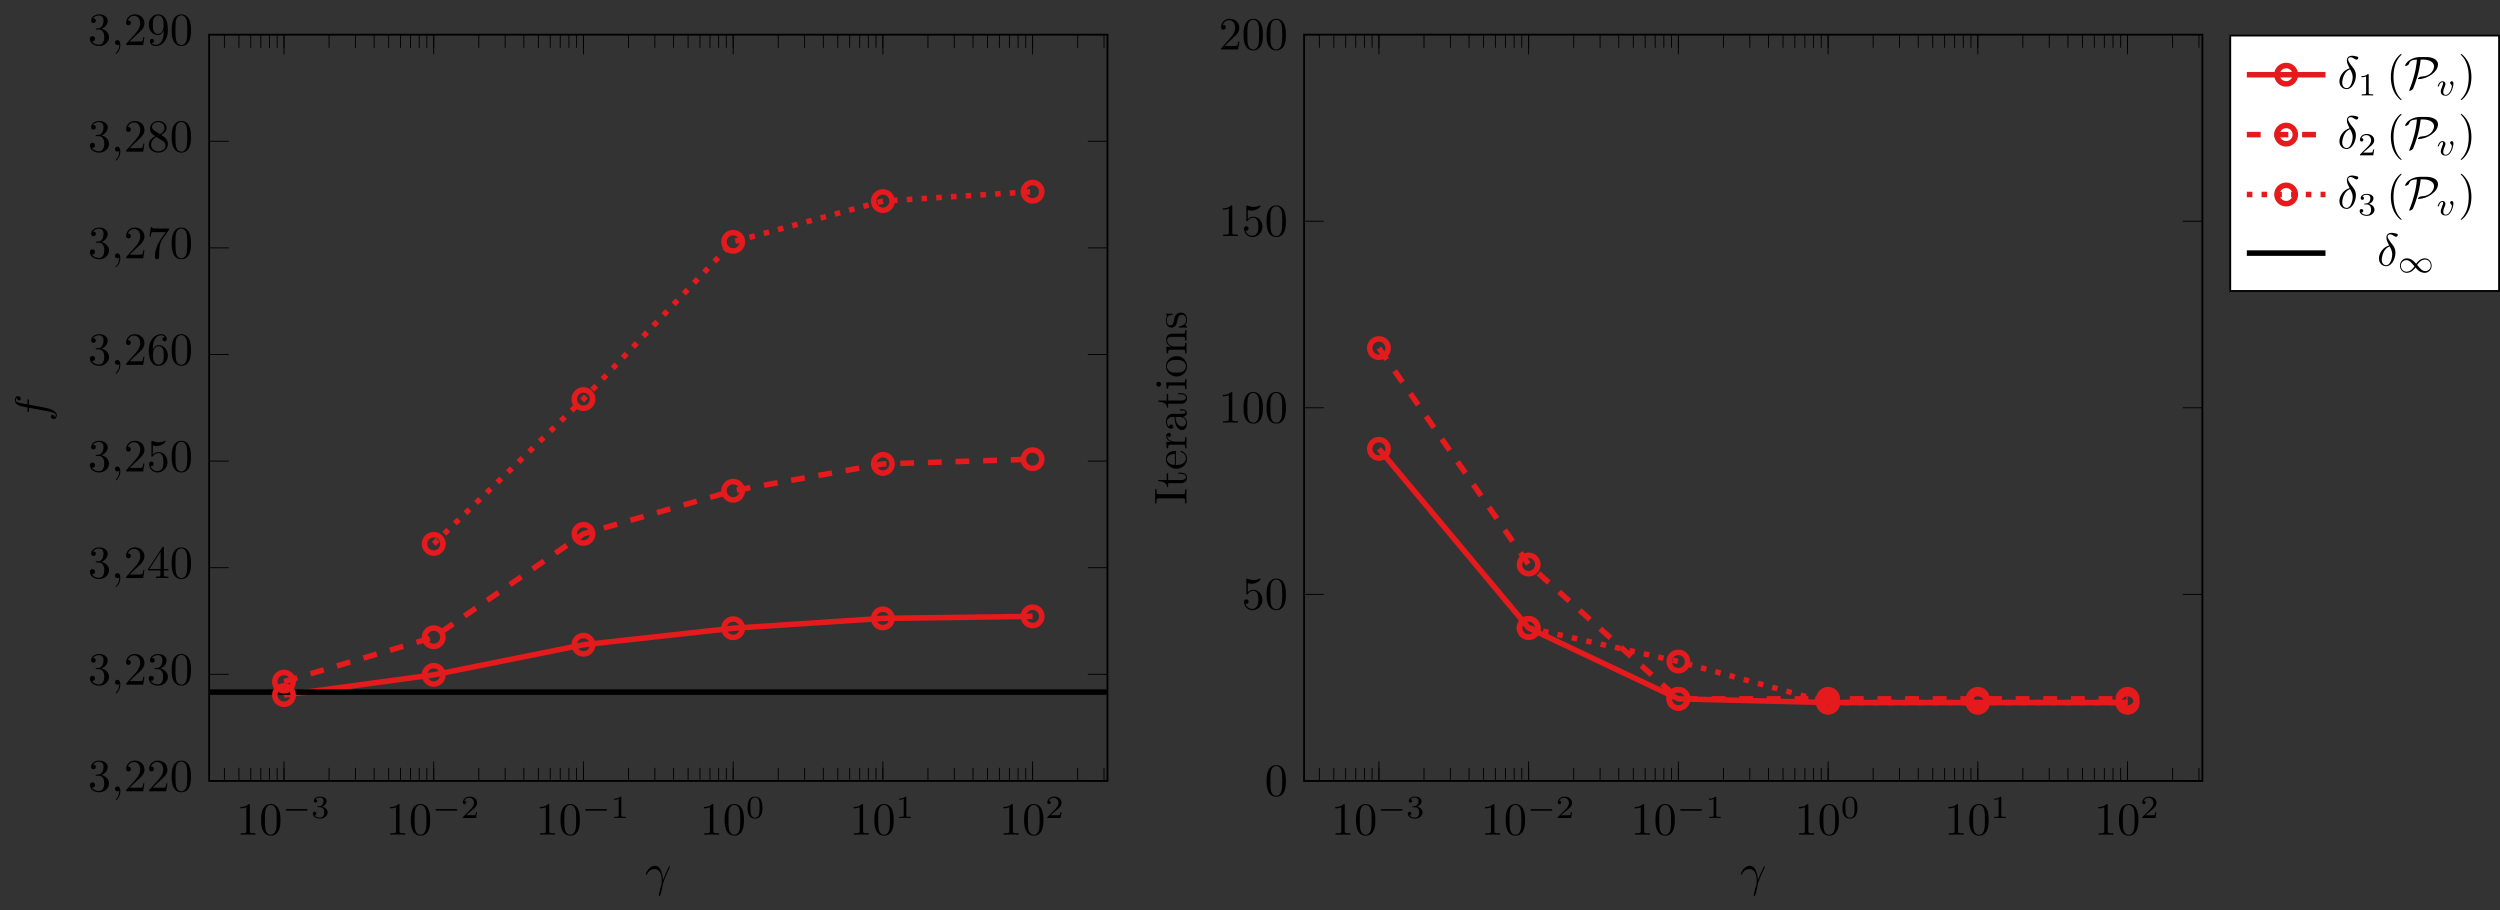 <?xml version="1.0" encoding="UTF-8"?>
<svg xmlns="http://www.w3.org/2000/svg" xmlns:xlink="http://www.w3.org/1999/xlink" width="540.652pt" height="196.904pt" viewBox="0 0 540.652 196.904" version="1.1">
<rect x="0" y="0" width="540.652" height="196.904" fill="#333333" stroke="none"/>
<defs>
<g>
<symbol overflow="visible" id="glyph0-0">
<path style="stroke:none;" d=""/>
</symbol>
<symbol overflow="visible" id="glyph0-1">
<path style="stroke:none;" d="M 2.938 -6.375 C 2.938 -6.625 2.938 -6.641 2.703 -6.641 C 2.078 -6 1.203 -6 0.891 -6 L 0.891 -5.688 C 1.094 -5.688 1.672 -5.688 2.188 -5.953 L 2.188 -0.781 C 2.188 -0.422 2.156 -0.312 1.266 -0.312 L 0.953 -0.312 L 0.953 0 C 1.297 -0.031 2.156 -0.031 2.562 -0.031 C 2.953 -0.031 3.828 -0.031 4.172 0 L 4.172 -0.312 L 3.859 -0.312 C 2.953 -0.312 2.938 -0.422 2.938 -0.781 Z M 2.938 -6.375 "/>
</symbol>
<symbol overflow="visible" id="glyph0-2">
<path style="stroke:none;" d="M 4.578 -3.188 C 4.578 -3.984 4.531 -4.781 4.188 -5.516 C 3.734 -6.484 2.906 -6.641 2.5 -6.641 C 1.891 -6.641 1.172 -6.375 0.75 -5.453 C 0.438 -4.766 0.391 -3.984 0.391 -3.188 C 0.391 -2.438 0.422 -1.547 0.844 -0.781 C 1.266 0.016 2 0.219 2.484 0.219 C 3.016 0.219 3.781 0.016 4.219 -0.938 C 4.531 -1.625 4.578 -2.406 4.578 -3.188 Z M 2.484 0 C 2.094 0 1.5 -0.25 1.328 -1.203 C 1.219 -1.797 1.219 -2.719 1.219 -3.312 C 1.219 -3.953 1.219 -4.609 1.297 -5.141 C 1.484 -6.328 2.234 -6.422 2.484 -6.422 C 2.812 -6.422 3.469 -6.234 3.656 -5.25 C 3.766 -4.688 3.766 -3.938 3.766 -3.312 C 3.766 -2.562 3.766 -1.891 3.656 -1.25 C 3.5 -0.297 2.938 0 2.484 0 Z M 2.484 0 "/>
</symbol>
<symbol overflow="visible" id="glyph0-3">
<path style="stroke:none;" d="M 2.891 -3.516 C 3.703 -3.781 4.281 -4.469 4.281 -5.266 C 4.281 -6.078 3.406 -6.641 2.453 -6.641 C 1.453 -6.641 0.688 -6.047 0.688 -5.281 C 0.688 -4.953 0.906 -4.766 1.203 -4.766 C 1.5 -4.766 1.703 -4.984 1.703 -5.281 C 1.703 -5.766 1.234 -5.766 1.094 -5.766 C 1.391 -6.266 2.047 -6.391 2.406 -6.391 C 2.828 -6.391 3.375 -6.172 3.375 -5.281 C 3.375 -5.156 3.344 -4.578 3.094 -4.141 C 2.797 -3.656 2.453 -3.625 2.203 -3.625 C 2.125 -3.609 1.891 -3.594 1.812 -3.594 C 1.734 -3.578 1.672 -3.562 1.672 -3.469 C 1.672 -3.359 1.734 -3.359 1.906 -3.359 L 2.344 -3.359 C 3.156 -3.359 3.531 -2.688 3.531 -1.703 C 3.531 -0.344 2.844 -0.062 2.406 -0.062 C 1.969 -0.062 1.219 -0.234 0.875 -0.812 C 1.219 -0.766 1.531 -0.984 1.531 -1.359 C 1.531 -1.719 1.266 -1.922 0.984 -1.922 C 0.734 -1.922 0.422 -1.781 0.422 -1.344 C 0.422 -0.438 1.344 0.219 2.438 0.219 C 3.656 0.219 4.562 -0.688 4.562 -1.703 C 4.562 -2.516 3.922 -3.297 2.891 -3.516 Z M 2.891 -3.516 "/>
</symbol>
<symbol overflow="visible" id="glyph0-4">
<path style="stroke:none;" d="M 1.266 -0.766 L 2.328 -1.797 C 3.875 -3.172 4.469 -3.703 4.469 -4.703 C 4.469 -5.844 3.578 -6.641 2.359 -6.641 C 1.234 -6.641 0.5 -5.719 0.5 -4.828 C 0.5 -4.281 1 -4.281 1.031 -4.281 C 1.203 -4.281 1.547 -4.391 1.547 -4.812 C 1.547 -5.062 1.359 -5.328 1.016 -5.328 C 0.938 -5.328 0.922 -5.328 0.891 -5.312 C 1.109 -5.969 1.656 -6.328 2.234 -6.328 C 3.141 -6.328 3.562 -5.516 3.562 -4.703 C 3.562 -3.906 3.078 -3.125 2.516 -2.5 L 0.609 -0.375 C 0.5 -0.266 0.5 -0.234 0.5 0 L 4.203 0 L 4.469 -1.734 L 4.234 -1.734 C 4.172 -1.438 4.109 -1 4 -0.844 C 3.938 -0.766 3.281 -0.766 3.062 -0.766 Z M 1.266 -0.766 "/>
</symbol>
<symbol overflow="visible" id="glyph0-5">
<path style="stroke:none;" d="M 2.938 -1.641 L 2.938 -0.781 C 2.938 -0.422 2.906 -0.312 2.172 -0.312 L 1.969 -0.312 L 1.969 0 C 2.375 -0.031 2.891 -0.031 3.312 -0.031 C 3.734 -0.031 4.25 -0.031 4.672 0 L 4.672 -0.312 L 4.453 -0.312 C 3.719 -0.312 3.703 -0.422 3.703 -0.781 L 3.703 -1.641 L 4.688 -1.641 L 4.688 -1.953 L 3.703 -1.953 L 3.703 -6.484 C 3.703 -6.688 3.703 -6.75 3.531 -6.75 C 3.453 -6.75 3.422 -6.75 3.344 -6.625 L 0.281 -1.953 L 0.281 -1.641 Z M 2.984 -1.953 L 0.562 -1.953 L 2.984 -5.672 Z M 2.984 -1.953 "/>
</symbol>
<symbol overflow="visible" id="glyph0-6">
<path style="stroke:none;" d="M 4.469 -2 C 4.469 -3.188 3.656 -4.188 2.578 -4.188 C 2.109 -4.188 1.672 -4.031 1.312 -3.672 L 1.312 -5.625 C 1.516 -5.562 1.844 -5.5 2.156 -5.5 C 3.391 -5.5 4.094 -6.406 4.094 -6.531 C 4.094 -6.594 4.062 -6.641 3.984 -6.641 C 3.984 -6.641 3.953 -6.641 3.906 -6.609 C 3.703 -6.516 3.219 -6.312 2.547 -6.312 C 2.156 -6.312 1.688 -6.391 1.219 -6.594 C 1.141 -6.625 1.125 -6.625 1.109 -6.625 C 1 -6.625 1 -6.547 1 -6.391 L 1 -3.438 C 1 -3.266 1 -3.188 1.141 -3.188 C 1.219 -3.188 1.234 -3.203 1.281 -3.266 C 1.391 -3.422 1.75 -3.969 2.562 -3.969 C 3.078 -3.969 3.328 -3.516 3.406 -3.328 C 3.562 -2.953 3.594 -2.578 3.594 -2.078 C 3.594 -1.719 3.594 -1.125 3.344 -0.703 C 3.109 -0.312 2.734 -0.062 2.281 -0.062 C 1.562 -0.062 0.984 -0.594 0.812 -1.172 C 0.844 -1.172 0.875 -1.156 0.984 -1.156 C 1.312 -1.156 1.484 -1.406 1.484 -1.641 C 1.484 -1.891 1.312 -2.141 0.984 -2.141 C 0.844 -2.141 0.5 -2.062 0.5 -1.609 C 0.5 -0.75 1.188 0.219 2.297 0.219 C 3.453 0.219 4.469 -0.734 4.469 -2 Z M 4.469 -2 "/>
</symbol>
<symbol overflow="visible" id="glyph0-7">
<path style="stroke:none;" d="M 1.312 -3.266 L 1.312 -3.516 C 1.312 -6.031 2.547 -6.391 3.062 -6.391 C 3.297 -6.391 3.719 -6.328 3.938 -5.984 C 3.781 -5.984 3.391 -5.984 3.391 -5.547 C 3.391 -5.234 3.625 -5.078 3.844 -5.078 C 4 -5.078 4.312 -5.172 4.312 -5.562 C 4.312 -6.156 3.875 -6.641 3.047 -6.641 C 1.766 -6.641 0.422 -5.359 0.422 -3.156 C 0.422 -0.484 1.578 0.219 2.5 0.219 C 3.609 0.219 4.562 -0.719 4.562 -2.031 C 4.562 -3.297 3.672 -4.25 2.562 -4.25 C 1.891 -4.25 1.516 -3.75 1.312 -3.266 Z M 2.5 -0.062 C 1.875 -0.062 1.578 -0.656 1.516 -0.812 C 1.328 -1.281 1.328 -2.078 1.328 -2.25 C 1.328 -3.031 1.656 -4.031 2.547 -4.031 C 2.719 -4.031 3.172 -4.031 3.484 -3.406 C 3.656 -3.047 3.656 -2.531 3.656 -2.047 C 3.656 -1.562 3.656 -1.062 3.484 -0.703 C 3.188 -0.109 2.734 -0.062 2.5 -0.062 Z M 2.5 -0.062 "/>
</symbol>
<symbol overflow="visible" id="glyph0-8">
<path style="stroke:none;" d="M 4.75 -6.078 C 4.828 -6.188 4.828 -6.203 4.828 -6.422 L 2.406 -6.422 C 1.203 -6.422 1.172 -6.547 1.141 -6.734 L 0.891 -6.734 L 0.562 -4.688 L 0.812 -4.688 C 0.844 -4.844 0.922 -5.469 1.062 -5.594 C 1.125 -5.656 1.906 -5.656 2.031 -5.656 L 4.094 -5.656 C 3.984 -5.5 3.203 -4.406 2.984 -4.078 C 2.078 -2.734 1.75 -1.344 1.75 -0.328 C 1.75 -0.234 1.75 0.219 2.219 0.219 C 2.672 0.219 2.672 -0.234 2.672 -0.328 L 2.672 -0.844 C 2.672 -1.391 2.703 -1.938 2.781 -2.469 C 2.828 -2.703 2.953 -3.562 3.406 -4.172 Z M 4.75 -6.078 "/>
</symbol>
<symbol overflow="visible" id="glyph0-9">
<path style="stroke:none;" d="M 1.625 -4.562 C 1.172 -4.859 1.125 -5.188 1.125 -5.359 C 1.125 -5.969 1.781 -6.391 2.484 -6.391 C 3.203 -6.391 3.844 -5.875 3.844 -5.156 C 3.844 -4.578 3.453 -4.109 2.859 -3.766 Z M 3.078 -3.609 C 3.797 -3.984 4.281 -4.5 4.281 -5.156 C 4.281 -6.078 3.406 -6.641 2.5 -6.641 C 1.5 -6.641 0.688 -5.906 0.688 -4.969 C 0.688 -4.797 0.703 -4.344 1.125 -3.875 C 1.234 -3.766 1.609 -3.516 1.859 -3.344 C 1.281 -3.047 0.422 -2.5 0.422 -1.5 C 0.422 -0.453 1.438 0.219 2.484 0.219 C 3.609 0.219 4.562 -0.609 4.562 -1.672 C 4.562 -2.031 4.453 -2.484 4.062 -2.906 C 3.875 -3.109 3.719 -3.203 3.078 -3.609 Z M 2.078 -3.188 L 3.312 -2.406 C 3.594 -2.219 4.062 -1.922 4.062 -1.312 C 4.062 -0.578 3.312 -0.062 2.5 -0.062 C 1.641 -0.062 0.922 -0.672 0.922 -1.5 C 0.922 -2.078 1.234 -2.719 2.078 -3.188 Z M 2.078 -3.188 "/>
</symbol>
<symbol overflow="visible" id="glyph0-10">
<path style="stroke:none;" d="M 3.656 -3.172 L 3.656 -2.844 C 3.656 -0.516 2.625 -0.062 2.047 -0.062 C 1.875 -0.062 1.328 -0.078 1.062 -0.422 C 1.5 -0.422 1.578 -0.703 1.578 -0.875 C 1.578 -1.188 1.344 -1.328 1.125 -1.328 C 0.969 -1.328 0.672 -1.25 0.672 -0.859 C 0.672 -0.188 1.203 0.219 2.047 0.219 C 3.344 0.219 4.562 -1.141 4.562 -3.281 C 4.562 -5.969 3.406 -6.641 2.516 -6.641 C 1.969 -6.641 1.484 -6.453 1.062 -6.016 C 0.641 -5.562 0.422 -5.141 0.422 -4.391 C 0.422 -3.156 1.297 -2.172 2.406 -2.172 C 3.016 -2.172 3.422 -2.594 3.656 -3.172 Z M 2.422 -2.406 C 2.266 -2.406 1.797 -2.406 1.5 -3.031 C 1.312 -3.406 1.312 -3.891 1.312 -4.391 C 1.312 -4.922 1.312 -5.391 1.531 -5.766 C 1.797 -6.266 2.172 -6.391 2.516 -6.391 C 2.984 -6.391 3.312 -6.047 3.484 -5.609 C 3.594 -5.281 3.641 -4.656 3.641 -4.203 C 3.641 -3.375 3.297 -2.406 2.422 -2.406 Z M 2.422 -2.406 "/>
</symbol>
<symbol overflow="visible" id="glyph0-11">
<path style="stroke:none;" d="M 3.297 2.391 C 3.297 2.359 3.297 2.344 3.125 2.172 C 1.891 0.922 1.562 -0.969 1.562 -2.5 C 1.562 -4.234 1.938 -5.969 3.172 -7.203 C 3.297 -7.328 3.297 -7.344 3.297 -7.375 C 3.297 -7.453 3.266 -7.484 3.203 -7.484 C 3.094 -7.484 2.203 -6.797 1.609 -5.531 C 1.109 -4.438 0.984 -3.328 0.984 -2.5 C 0.984 -1.719 1.094 -0.516 1.641 0.625 C 2.25 1.844 3.094 2.5 3.203 2.5 C 3.266 2.5 3.297 2.469 3.297 2.391 Z M 3.297 2.391 "/>
</symbol>
<symbol overflow="visible" id="glyph0-12">
<path style="stroke:none;" d="M 2.875 -2.5 C 2.875 -3.266 2.766 -4.469 2.219 -5.609 C 1.625 -6.828 0.766 -7.484 0.672 -7.484 C 0.609 -7.484 0.562 -7.438 0.562 -7.375 C 0.562 -7.344 0.562 -7.328 0.75 -7.141 C 1.734 -6.156 2.297 -4.578 2.297 -2.5 C 2.297 -0.781 1.938 0.969 0.703 2.219 C 0.562 2.344 0.562 2.359 0.562 2.391 C 0.562 2.453 0.609 2.5 0.672 2.5 C 0.766 2.5 1.672 1.812 2.25 0.547 C 2.766 -0.547 2.875 -1.656 2.875 -2.5 Z M 2.875 -2.5 "/>
</symbol>
<symbol overflow="visible" id="glyph1-0">
<path style="stroke:none;" d=""/>
</symbol>
<symbol overflow="visible" id="glyph1-1">
<path style="stroke:none;" d="M 5.188 -1.578 C 5.297 -1.578 5.469 -1.578 5.469 -1.734 C 5.469 -1.922 5.297 -1.922 5.188 -1.922 L 1.031 -1.922 C 0.922 -1.922 0.75 -1.922 0.75 -1.75 C 0.75 -1.578 0.906 -1.578 1.031 -1.578 Z M 5.188 -1.578 "/>
</symbol>
<symbol overflow="visible" id="glyph1-2">
<path style="stroke:none;" d="M 4.031 -1.906 C 3.656 -2.344 3.547 -2.453 3.281 -2.641 C 2.859 -2.953 2.406 -3.078 2.031 -3.078 C 1.156 -3.078 0.531 -2.328 0.531 -1.5 C 0.531 -0.688 1.141 0.062 2 0.062 C 2.969 0.062 3.656 -0.719 3.906 -1.094 C 4.266 -0.656 4.391 -0.547 4.641 -0.359 C 5.078 -0.047 5.516 0.062 5.906 0.062 C 6.766 0.062 7.391 -0.672 7.391 -1.5 C 7.391 -2.328 6.797 -3.078 5.922 -3.078 C 4.953 -3.078 4.281 -2.281 4.031 -1.906 Z M 4.25 -1.656 C 4.531 -2.109 5.141 -2.812 5.984 -2.812 C 6.703 -2.812 7.203 -2.172 7.203 -1.5 C 7.203 -0.844 6.656 -0.312 6.016 -0.312 C 5.359 -0.312 4.922 -0.844 4.25 -1.656 Z M 3.672 -1.359 C 3.406 -0.906 2.797 -0.188 1.938 -0.188 C 1.219 -0.188 0.734 -0.828 0.734 -1.5 C 0.734 -2.172 1.281 -2.688 1.922 -2.688 C 2.562 -2.688 3.016 -2.156 3.672 -1.359 Z M 3.672 -1.359 "/>
</symbol>
<symbol overflow="visible" id="glyph2-0">
<path style="stroke:none;" d=""/>
</symbol>
<symbol overflow="visible" id="glyph2-1">
<path style="stroke:none;" d="M 1.906 -2.328 C 2.453 -2.328 2.844 -1.953 2.844 -1.203 C 2.844 -0.344 2.328 -0.078 1.938 -0.078 C 1.656 -0.078 1.031 -0.156 0.75 -0.578 C 1.078 -0.578 1.156 -0.812 1.156 -0.969 C 1.156 -1.188 0.984 -1.344 0.766 -1.344 C 0.578 -1.344 0.375 -1.219 0.375 -0.938 C 0.375 -0.281 1.094 0.141 1.938 0.141 C 2.906 0.141 3.578 -0.516 3.578 -1.203 C 3.578 -1.75 3.141 -2.297 2.375 -2.453 C 3.094 -2.719 3.359 -3.234 3.359 -3.672 C 3.359 -4.219 2.734 -4.625 1.953 -4.625 C 1.188 -4.625 0.594 -4.25 0.594 -3.688 C 0.594 -3.453 0.75 -3.328 0.953 -3.328 C 1.172 -3.328 1.312 -3.484 1.312 -3.672 C 1.312 -3.875 1.172 -4.031 0.953 -4.047 C 1.203 -4.344 1.672 -4.422 1.938 -4.422 C 2.25 -4.422 2.688 -4.266 2.688 -3.672 C 2.688 -3.375 2.594 -3.047 2.406 -2.844 C 2.188 -2.578 1.984 -2.562 1.641 -2.531 C 1.469 -2.516 1.453 -2.516 1.422 -2.516 C 1.406 -2.516 1.344 -2.5 1.344 -2.422 C 1.344 -2.328 1.406 -2.328 1.531 -2.328 Z M 1.906 -2.328 "/>
</symbol>
<symbol overflow="visible" id="glyph2-2">
<path style="stroke:none;" d="M 3.516 -1.266 L 3.281 -1.266 C 3.266 -1.109 3.188 -0.703 3.094 -0.641 C 3.047 -0.594 2.516 -0.594 2.406 -0.594 L 1.125 -0.594 C 1.859 -1.234 2.109 -1.438 2.516 -1.766 C 3.031 -2.172 3.516 -2.609 3.516 -3.266 C 3.516 -4.109 2.781 -4.625 1.891 -4.625 C 1.031 -4.625 0.438 -4.016 0.438 -3.375 C 0.438 -3.031 0.734 -2.984 0.812 -2.984 C 0.969 -2.984 1.172 -3.109 1.172 -3.359 C 1.172 -3.484 1.125 -3.734 0.766 -3.734 C 0.984 -4.219 1.453 -4.375 1.781 -4.375 C 2.484 -4.375 2.844 -3.828 2.844 -3.266 C 2.844 -2.656 2.406 -2.188 2.188 -1.938 L 0.516 -0.266 C 0.438 -0.203 0.438 -0.188 0.438 0 L 3.312 0 Z M 3.516 -1.266 "/>
</symbol>
<symbol overflow="visible" id="glyph2-3">
<path style="stroke:none;" d="M 2.328 -4.438 C 2.328 -4.625 2.328 -4.625 2.125 -4.625 C 1.672 -4.188 1.047 -4.188 0.766 -4.188 L 0.766 -3.938 C 0.922 -3.938 1.391 -3.938 1.766 -4.125 L 1.766 -0.578 C 1.766 -0.344 1.766 -0.25 1.078 -0.25 L 0.812 -0.25 L 0.812 0 C 0.938 0 1.797 -0.031 2.047 -0.031 C 2.266 -0.031 3.141 0 3.297 0 L 3.297 -0.25 L 3.031 -0.25 C 2.328 -0.25 2.328 -0.344 2.328 -0.578 Z M 2.328 -4.438 "/>
</symbol>
<symbol overflow="visible" id="glyph2-4">
<path style="stroke:none;" d="M 3.594 -2.219 C 3.594 -2.984 3.5 -3.547 3.188 -4.031 C 2.969 -4.344 2.531 -4.625 1.984 -4.625 C 0.359 -4.625 0.359 -2.719 0.359 -2.219 C 0.359 -1.719 0.359 0.141 1.984 0.141 C 3.594 0.141 3.594 -1.719 3.594 -2.219 Z M 1.984 -0.062 C 1.656 -0.062 1.234 -0.25 1.094 -0.812 C 1 -1.219 1 -1.797 1 -2.312 C 1 -2.828 1 -3.359 1.094 -3.734 C 1.25 -4.281 1.688 -4.438 1.984 -4.438 C 2.359 -4.438 2.719 -4.203 2.844 -3.797 C 2.953 -3.422 2.969 -2.922 2.969 -2.312 C 2.969 -1.797 2.969 -1.281 2.875 -0.844 C 2.734 -0.203 2.266 -0.062 1.984 -0.062 Z M 1.984 -0.062 "/>
</symbol>
<symbol overflow="visible" id="glyph3-0">
<path style="stroke:none;" d=""/>
</symbol>
<symbol overflow="visible" id="glyph3-1">
<path style="stroke:none;" d="M 2.031 -0.016 C 2.031 -0.672 1.781 -1.062 1.391 -1.062 C 1.062 -1.062 0.859 -0.812 0.859 -0.531 C 0.859 -0.266 1.062 0 1.391 0 C 1.5 0 1.641 -0.047 1.734 -0.125 C 1.766 -0.156 1.781 -0.156 1.781 -0.156 C 1.797 -0.156 1.797 -0.156 1.797 -0.016 C 1.797 0.734 1.453 1.328 1.125 1.656 C 1.016 1.766 1.016 1.781 1.016 1.812 C 1.016 1.891 1.062 1.922 1.109 1.922 C 1.219 1.922 2.031 1.156 2.031 -0.016 Z M 2.031 -0.016 "/>
</symbol>
<symbol overflow="visible" id="glyph3-2">
<path style="stroke:none;" d="M 0.406 -2.531 C 0.797 -3.672 1.891 -3.688 2 -3.688 C 3.5 -3.688 3.609 -1.938 3.609 -1.156 C 3.609 -0.547 3.562 -0.375 3.484 -0.172 C 3.266 0.547 2.969 1.703 2.969 1.969 C 2.969 2.078 3.016 2.141 3.094 2.141 C 3.234 2.141 3.312 1.922 3.422 1.547 C 3.656 0.703 3.75 0.141 3.781 -0.172 C 3.812 -0.297 3.828 -0.422 3.875 -0.562 C 4.188 -1.547 4.828 -3.031 5.219 -3.812 C 5.297 -3.938 5.406 -4.156 5.406 -4.203 C 5.406 -4.297 5.312 -4.297 5.297 -4.297 C 5.266 -4.297 5.203 -4.297 5.172 -4.234 C 4.656 -3.281 4.25 -2.281 3.859 -1.281 C 3.844 -1.578 3.844 -2.344 3.453 -3.312 C 3.203 -3.922 2.812 -4.406 2.125 -4.406 C 0.875 -4.406 0.172 -2.891 0.172 -2.578 C 0.172 -2.484 0.266 -2.484 0.375 -2.484 Z M 0.406 -2.531 "/>
</symbol>
<symbol overflow="visible" id="glyph3-3">
<path style="stroke:none;" d="M 2.625 -4.359 C 1.391 -4.062 0.422 -2.766 0.422 -1.562 C 0.422 -0.594 1.062 0.125 2 0.125 C 3.156 0.125 3.984 -1.453 3.984 -2.828 C 3.984 -3.734 3.594 -4.234 3.25 -4.672 C 2.891 -5.125 2.297 -5.875 2.297 -6.312 C 2.297 -6.531 2.5 -6.766 2.844 -6.766 C 3.156 -6.766 3.344 -6.641 3.562 -6.5 C 3.766 -6.375 3.953 -6.25 4.109 -6.25 C 4.359 -6.25 4.5 -6.484 4.5 -6.656 C 4.5 -6.875 4.344 -6.891 3.984 -6.984 C 3.469 -7.094 3.328 -7.094 3.172 -7.094 C 2.391 -7.094 2.031 -6.656 2.031 -6.062 C 2.031 -5.516 2.328 -4.969 2.625 -4.359 Z M 2.75 -4.141 C 3 -3.672 3.297 -3.141 3.297 -2.422 C 3.297 -1.766 2.922 -0.094 2 -0.094 C 1.453 -0.094 1.031 -0.516 1.031 -1.281 C 1.031 -1.906 1.406 -3.781 2.75 -4.141 Z M 2.75 -4.141 "/>
</symbol>
<symbol overflow="visible" id="glyph4-0">
<path style="stroke:none;" d=""/>
</symbol>
<symbol overflow="visible" id="glyph4-1">
<path style="stroke:none;" d="M -3.984 -3.656 L -3.984 -4.516 C -3.984 -4.719 -3.984 -4.812 -4.188 -4.812 C -4.297 -4.812 -4.297 -4.719 -4.297 -4.547 L -4.297 -3.719 L -5.438 -3.922 C -5.641 -3.969 -6.344 -4.109 -6.469 -4.172 C -6.656 -4.25 -6.812 -4.422 -6.812 -4.641 C -6.812 -4.672 -6.812 -4.938 -6.625 -5.125 C -6.594 -4.688 -6.234 -4.578 -6.094 -4.578 C -5.859 -4.578 -5.734 -4.766 -5.734 -4.953 C -5.734 -5.219 -5.969 -5.5 -6.344 -5.5 C -6.797 -5.5 -7.031 -5.047 -7.031 -4.641 C -7.031 -4.297 -6.844 -3.672 -5.859 -3.375 C -5.656 -3.312 -5.547 -3.281 -4.297 -3.047 L -4.297 -2.359 C -4.297 -2.156 -4.297 -2.047 -4.109 -2.047 C -3.984 -2.047 -3.984 -2.141 -3.984 -2.328 L -3.984 -2.984 L -0.047 -2.25 C 0.922 -2.062 1.828 -1.891 1.828 -1.375 C 1.828 -1.328 1.828 -1.094 1.641 -0.891 C 1.609 -1.359 1.25 -1.453 1.109 -1.453 C 0.875 -1.453 0.75 -1.266 0.75 -1.078 C 0.75 -0.812 0.984 -0.531 1.359 -0.531 C 1.797 -0.531 2.047 -0.969 2.047 -1.375 C 2.047 -1.922 1.453 -2.328 1.078 -2.5 C 0.453 -2.828 -0.75 -3.047 -0.828 -3.062 Z M -3.984 -3.656 "/>
</symbol>
<symbol overflow="visible" id="glyph5-0">
<path style="stroke:none;" d=""/>
</symbol>
<symbol overflow="visible" id="glyph5-1">
<path style="stroke:none;" d="M 0 -3.312 L -0.312 -3.312 L -0.312 -3.062 C -0.312 -2.266 -0.422 -2.25 -0.781 -2.25 L -6.031 -2.25 C -6.391 -2.25 -6.5 -2.266 -6.5 -3.062 L -6.5 -3.312 L -6.812 -3.312 C -6.781 -2.969 -6.781 -2.188 -6.781 -1.797 C -6.781 -1.422 -6.781 -0.625 -6.812 -0.281 L -6.5 -0.281 L -6.5 -0.531 C -6.5 -1.328 -6.391 -1.359 -6.031 -1.359 L -0.781 -1.359 C -0.422 -1.359 -0.312 -1.328 -0.312 -0.531 L -0.312 -0.281 L 0 -0.281 C -0.031 -0.625 -0.031 -1.422 -0.031 -1.797 C -0.031 -2.188 -0.031 -2.969 0 -3.312 Z M 0 -3.312 "/>
</symbol>
<symbol overflow="visible" id="glyph5-2">
<path style="stroke:none;" d="M -1.234 -3.312 L -1.797 -3.312 L -1.797 -3.062 L -1.25 -3.062 C -0.516 -3.062 -0.141 -2.766 -0.141 -2.391 C -0.141 -1.719 -1.047 -1.719 -1.219 -1.719 L -3.984 -1.719 L -3.984 -3.156 L -4.297 -3.156 L -4.297 -1.719 L -6.125 -1.719 L -6.125 -1.469 C -5.312 -1.469 -4.25 -1.172 -4.203 -0.188 L -3.984 -0.188 L -3.984 -1.031 L -1.234 -1.031 C -0.016 -1.031 0.109 -1.969 0.109 -2.328 C 0.109 -3.031 -0.594 -3.312 -1.234 -3.312 Z M -1.234 -3.312 "/>
</symbol>
<symbol overflow="visible" id="glyph5-3">
<path style="stroke:none;" d="M -1.188 -4.141 C -1.281 -4.141 -1.312 -4.062 -1.312 -4 C -1.312 -3.922 -1.25 -3.891 -1.172 -3.875 C -0.141 -3.531 -0.141 -2.625 -0.141 -2.531 C -0.141 -2.031 -0.438 -1.641 -0.812 -1.406 C -1.281 -1.109 -1.938 -1.109 -2.297 -1.109 L -2.297 -3.891 C -2.297 -4.109 -2.297 -4.141 -2.516 -4.141 C -3.5 -4.141 -4.469 -3.594 -4.469 -2.359 C -4.469 -1.203 -3.438 -0.281 -2.188 -0.281 C -0.859 -0.281 0.109 -1.328 0.109 -2.469 C 0.109 -3.688 -1 -4.141 -1.188 -4.141 Z M -2.516 -3.484 L -2.516 -1.109 C -4 -1.172 -4.25 -2.016 -4.25 -2.359 C -4.25 -3.375 -2.906 -3.484 -2.516 -3.484 Z M -2.516 -3.484 "/>
</symbol>
<symbol overflow="visible" id="glyph5-4">
<path style="stroke:none;" d="M -3.797 -3.625 C -4.109 -3.625 -4.406 -3.312 -4.406 -2.891 C -4.406 -2.156 -3.734 -1.797 -3.312 -1.672 L -4.406 -1.672 L -4.297 -0.281 L -3.984 -0.281 C -3.984 -0.984 -3.922 -1.062 -3.422 -1.062 L -0.75 -1.062 C -0.312 -1.062 -0.312 -0.953 -0.312 -0.281 L 0 -0.281 L -0.031 -1.422 C -0.031 -1.812 -0.031 -2.281 0 -2.688 L -0.312 -2.688 L -0.312 -2.469 C -0.312 -1.734 -0.422 -1.719 -0.781 -1.719 L -2.312 -1.719 C -3.297 -1.719 -4.188 -2.141 -4.188 -2.891 C -4.188 -2.953 -4.188 -2.984 -4.172 -3 C -4.172 -2.969 -4.047 -2.766 -3.781 -2.766 C -3.516 -2.766 -3.359 -2.984 -3.359 -3.203 C -3.359 -3.375 -3.484 -3.625 -3.797 -3.625 Z M -3.797 -3.625 "/>
</symbol>
<symbol overflow="visible" id="glyph5-5">
<path style="stroke:none;" d="M -0.891 -4.812 L -1.453 -4.812 L -1.453 -4.562 L -0.891 -4.562 C -0.312 -4.562 -0.25 -4.312 -0.25 -4.203 C -0.25 -3.875 -0.703 -3.844 -0.75 -3.844 L -2.734 -3.844 C -3.156 -3.844 -3.547 -3.844 -3.922 -3.484 C -4.312 -3.094 -4.469 -2.594 -4.469 -2.109 C -4.469 -1.297 -4 -0.609 -3.344 -0.609 C -3.047 -0.609 -2.875 -0.812 -2.875 -1.062 C -2.875 -1.344 -3.078 -1.531 -3.328 -1.531 C -3.453 -1.531 -3.781 -1.469 -3.781 -1.016 C -4.141 -1.281 -4.25 -1.781 -4.25 -2.094 C -4.25 -2.578 -3.859 -3.156 -2.969 -3.156 L -2.609 -3.156 C -2.578 -2.641 -2.547 -1.938 -2.25 -1.312 C -1.906 -0.562 -1.391 -0.312 -0.953 -0.312 C -0.141 -0.312 0.109 -1.281 0.109 -1.906 C 0.109 -2.578 -0.297 -3.031 -0.75 -3.219 C -0.359 -3.266 0.062 -3.531 0.062 -4 C 0.062 -4.203 -0.078 -4.812 -0.891 -4.812 Z M -1.391 -3.156 C -0.453 -3.156 -0.109 -2.438 -0.109 -1.984 C -0.109 -1.5 -0.453 -1.094 -0.953 -1.094 C -1.5 -1.094 -2.328 -1.5 -2.391 -3.156 Z M -1.391 -3.156 "/>
</symbol>
<symbol overflow="visible" id="glyph5-6">
<path style="stroke:none;" d="M 0 -2.469 L -0.312 -2.469 C -0.312 -1.797 -0.359 -1.766 -0.75 -1.766 L -4.406 -1.766 L -4.297 -0.375 L -3.984 -0.375 C -3.984 -1.016 -3.922 -1.109 -3.438 -1.109 L -0.75 -1.109 C -0.312 -1.109 -0.312 -1 -0.312 -0.328 L 0 -0.328 L -0.031 -1.422 C -0.031 -1.781 -0.016 -2.125 0 -2.469 Z M -6.016 -1.906 C -6.297 -1.906 -6.547 -1.688 -6.547 -1.391 C -6.547 -1.047 -6.266 -0.844 -6.016 -0.844 C -5.75 -0.844 -5.5 -1.078 -5.5 -1.375 C -5.5 -1.719 -5.766 -1.906 -6.016 -1.906 Z M -6.016 -1.906 "/>
</symbol>
<symbol overflow="visible" id="glyph5-7">
<path style="stroke:none;" d="M -2.141 -4.688 C -3.406 -4.688 -4.469 -3.703 -4.469 -2.5 C -4.469 -1.25 -3.375 -0.281 -2.141 -0.281 C -0.844 -0.281 0.109 -1.312 0.109 -2.484 C 0.109 -3.688 -0.875 -4.688 -2.141 -4.688 Z M -2.219 -3.875 C -1.859 -3.875 -1.312 -3.875 -0.875 -3.656 C -0.422 -3.422 -0.141 -2.984 -0.141 -2.5 C -0.141 -2.062 -0.344 -1.625 -0.812 -1.359 C -1.25 -1.109 -1.859 -1.109 -2.219 -1.109 C -2.609 -1.109 -3.141 -1.109 -3.578 -1.344 C -4.031 -1.609 -4.25 -2.078 -4.25 -2.484 C -4.25 -2.922 -4.031 -3.344 -3.594 -3.609 C -3.172 -3.875 -2.594 -3.875 -2.219 -3.875 Z M -2.219 -3.875 "/>
</symbol>
<symbol overflow="visible" id="glyph5-8">
<path style="stroke:none;" d="M 0 -5.328 L -0.312 -5.328 C -0.312 -4.812 -0.312 -4.562 -0.609 -4.562 L -2.516 -4.562 C -3.375 -4.562 -3.672 -4.562 -4.031 -4.25 C -4.203 -4.109 -4.406 -3.781 -4.406 -3.203 C -4.406 -2.469 -3.984 -2 -3.359 -1.719 L -4.406 -1.719 L -4.297 -0.312 L -3.984 -0.312 C -3.984 -1.016 -3.922 -1.094 -3.422 -1.094 L -0.75 -1.094 C -0.312 -1.094 -0.312 -0.984 -0.312 -0.312 L 0 -0.312 L -0.031 -1.453 L 0 -2.562 L -0.312 -2.562 C -0.312 -1.891 -0.312 -1.781 -0.75 -1.781 L -2.594 -1.781 C -3.625 -1.781 -4.188 -2.5 -4.188 -3.125 C -4.188 -3.766 -3.656 -3.875 -3.078 -3.875 L -0.75 -3.875 C -0.312 -3.875 -0.312 -3.766 -0.312 -3.094 L 0 -3.094 L -0.031 -4.219 Z M 0 -5.328 "/>
</symbol>
<symbol overflow="visible" id="glyph5-9">
<path style="stroke:none;" d="M -1.281 -3.594 C -1.797 -3.594 -2.109 -3.297 -2.219 -3.172 C -2.547 -2.844 -2.625 -2.453 -2.703 -2.031 C -2.812 -1.469 -2.938 -0.812 -3.516 -0.812 C -3.875 -0.812 -4.281 -1.062 -4.281 -1.922 C -4.281 -3.016 -3.375 -3.078 -3.078 -3.094 C -2.984 -3.094 -2.984 -3.203 -2.984 -3.203 C -2.984 -3.344 -3.031 -3.344 -3.219 -3.344 L -4.234 -3.344 C -4.391 -3.344 -4.469 -3.344 -4.469 -3.234 C -4.469 -3.188 -4.469 -3.156 -4.344 -3.031 C -4.312 -3 -4.219 -2.906 -4.188 -2.859 C -4.469 -2.484 -4.469 -2.078 -4.469 -1.922 C -4.469 -0.703 -3.797 -0.328 -3.234 -0.328 C -2.891 -0.328 -2.609 -0.484 -2.391 -0.75 C -2.141 -1.078 -2.078 -1.359 -1.938 -2.078 C -1.891 -2.297 -1.734 -3.109 -1.016 -3.109 C -0.516 -3.109 -0.109 -2.766 -0.109 -1.984 C -0.109 -1.141 -0.672 -0.781 -1.531 -0.594 C -1.656 -0.562 -1.688 -0.562 -1.688 -0.453 C -1.688 -0.328 -1.625 -0.328 -1.453 -0.328 L -0.125 -0.328 C 0.047 -0.328 0.109 -0.328 0.109 -0.438 C 0.109 -0.484 0.094 -0.5 -0.094 -0.688 C -0.109 -0.703 -0.125 -0.703 -0.312 -0.891 C 0.094 -1.328 0.109 -1.781 0.109 -1.984 C 0.109 -3.125 -0.562 -3.594 -1.281 -3.594 Z M -1.281 -3.594 "/>
</symbol>
<symbol overflow="visible" id="glyph6-0">
<path style="stroke:none;" d=""/>
</symbol>
<symbol overflow="visible" id="glyph6-1">
<path style="stroke:none;" d="M 3.469 -6.812 C 2.062 -6.812 1 -6.125 0.594 -5.656 C 0.234 -5.266 0.203 -4.969 0.203 -4.953 C 0.203 -4.891 0.25 -4.875 0.312 -4.875 C 0.469 -4.875 0.703 -5.016 0.781 -5.062 C 0.984 -5.203 1.016 -5.266 1.078 -5.453 C 1.219 -5.859 1.5 -6.203 2.75 -6.266 C 2.578 -4.016 1.969 -1.828 1.141 0.25 C 1.078 0.406 1.078 0.422 1.078 0.422 C 1.078 0.453 1.109 0.5 1.172 0.5 C 1.328 0.5 1.812 0.281 1.922 0.016 C 2.438 -1.203 3.266 -3.484 3.562 -6.266 L 4.078 -6.266 C 5.297 -6.266 6.453 -5.797 6.453 -4.797 C 6.453 -4.047 5.734 -2.656 3.812 -2.594 C 3.594 -2.578 3.484 -2.578 3.203 -2.406 C 3.031 -2.281 2.953 -2.172 2.953 -2.109 C 2.953 -2.047 3.016 -2.047 3.141 -2.047 C 4.953 -2.047 7.312 -3.578 7.312 -5.219 C 7.312 -6.359 5.969 -6.812 4.812 -6.812 Z M 3.469 -6.812 "/>
</symbol>
<symbol overflow="visible" id="glyph7-0">
<path style="stroke:none;" d=""/>
</symbol>
<symbol overflow="visible" id="glyph7-1">
<path style="stroke:none;" d="M 3.719 -2.531 C 3.719 -3.078 3.391 -3.078 3.375 -3.078 C 3.188 -3.078 3 -2.891 3 -2.703 C 3 -2.594 3.062 -2.531 3.109 -2.5 C 3.234 -2.391 3.375 -2.219 3.375 -1.938 C 3.375 -1.625 2.906 -0.125 2.078 -0.125 C 1.516 -0.125 1.516 -0.625 1.516 -0.75 C 1.516 -1.062 1.641 -1.453 1.906 -2.109 C 1.953 -2.25 2 -2.359 2 -2.469 C 2 -2.844 1.688 -3.078 1.344 -3.078 C 0.641 -3.078 0.328 -2.125 0.328 -2 C 0.328 -1.922 0.422 -1.922 0.453 -1.922 C 0.547 -1.922 0.547 -1.953 0.578 -2.031 C 0.734 -2.594 1.031 -2.875 1.312 -2.875 C 1.438 -2.875 1.484 -2.797 1.484 -2.641 C 1.484 -2.469 1.438 -2.328 1.359 -2.172 C 1.062 -1.391 0.984 -1.094 0.984 -0.844 C 0.984 -0.156 1.531 0.062 2.062 0.062 C 3.234 0.062 3.719 -1.953 3.719 -2.531 Z M 3.719 -2.531 "/>
</symbol>
</g>
<clipPath id="clip1">
  <path d="M 45.227 116 L 239.5 116 L 239.5 168 L 45.227 168 Z M 45.227 116 "/>
</clipPath>
<clipPath id="clip2">
  <path d="M 45.227 82 L 239.5 82 L 239.5 165 L 45.227 165 Z M 45.227 82 "/>
</clipPath>
<clipPath id="clip3">
  <path d="M 76 24 L 239.5 24 L 239.5 135 L 76 135 Z M 76 24 "/>
</clipPath>
<clipPath id="clip4">
  <path d="M 45.227 149 L 239.5 149 L 239.5 151 L 45.227 151 Z M 45.227 149 "/>
</clipPath>
<clipPath id="clip5">
  <path d="M 282.016 80 L 476.289 80 L 476.289 168.887 L 282.016 168.887 Z M 282.016 80 "/>
</clipPath>
<clipPath id="clip6">
  <path d="M 282.016 58 L 476.289 58 L 476.289 168.887 L 282.016 168.887 Z M 282.016 58 "/>
</clipPath>
<clipPath id="clip7">
  <path d="M 313 118 L 476.289 118 L 476.289 168.887 L 313 168.887 Z M 313 118 "/>
</clipPath>
<clipPath id="clip8">
  <path d="M 482 7 L 540.652 7 L 540.652 63 L 482 63 Z M 482 7 "/>
</clipPath>
<clipPath id="clip9">
  <path d="M 482 7 L 540.652 7 L 540.652 64 L 482 64 Z M 482 7 "/>
</clipPath>
</defs>
<g id="surface1">
<path style="fill:none;stroke-width:0.199;stroke-linecap:butt;stroke-linejoin:miter;stroke:rgb(0%,0%,0%);stroke-opacity:1;stroke-miterlimit:10;" d="M -110.022 -0.002 L -110.022 2.834 M -106.881 -0.002 L -106.881 2.834 M -104.319 -0.002 L -104.319 2.834 M -102.151 -0.002 L -102.151 2.834 M -100.272 -0.002 L -100.272 2.834 M -98.615 -0.002 L -98.615 2.834 M -97.135 -0.002 L -97.135 2.834 M -87.389 -0.002 L -87.389 2.834 M -81.686 -0.002 L -81.686 2.834 M -77.643 -0.002 L -77.643 2.834 M -74.502 -0.002 L -74.502 2.834 M -71.94 -0.002 L -71.94 2.834 M -69.772 -0.002 L -69.772 2.834 M -67.897 -0.002 L -67.897 2.834 M -66.24 -0.002 L -66.24 2.834 M -64.756 -0.002 L -64.756 2.834 M -55.01 -0.002 L -55.01 2.834 M -49.307 -0.002 L -49.307 2.834 M -45.264 -0.002 L -45.264 2.834 M -42.127 -0.002 L -42.127 2.834 M -39.561 -0.002 L -39.561 2.834 M -37.393 -0.002 L -37.393 2.834 M -35.518 -0.002 L -35.518 2.834 M -33.862 -0.002 L -33.862 2.834 M -32.377 -0.002 L -32.377 2.834 M -22.631 -0.002 L -22.631 2.834 M -16.928 -0.002 L -16.928 2.834 M -12.885 -0.002 L -12.885 2.834 M -9.748 -0.002 L -9.748 2.834 M -7.182 -0.002 L -7.182 2.834 M -5.014 -0.002 L -5.014 2.834 M -3.139 -0.002 L -3.139 2.834 M -1.483 -0.002 L -1.483 2.834 M 0.002 -0.002 L 0.002 2.834 M 9.748 -0.002 L 9.748 2.834 M 15.447 -0.002 L 15.447 2.834 M 19.494 -0.002 L 19.494 2.834 M 22.631 -0.002 L 22.631 2.834 M 25.197 -0.002 L 25.197 2.834 M 27.365 -0.002 L 27.365 2.834 M 29.24 -0.002 L 29.24 2.834 M 30.896 -0.002 L 30.896 2.834 M 32.377 -0.002 L 32.377 2.834 M 42.127 -0.002 L 42.127 2.834 M 47.826 -0.002 L 47.826 2.834 M 51.873 -0.002 L 51.873 2.834 M 55.01 -0.002 L 55.01 2.834 M 57.576 -0.002 L 57.576 2.834 M 59.74 -0.002 L 59.74 2.834 M 61.619 -0.002 L 61.619 2.834 M 63.275 -0.002 L 63.275 2.834 M 64.756 -0.002 L 64.756 2.834 M 74.506 -0.002 L 74.506 2.834 M 80.205 -0.002 L 80.205 2.834 M -110.022 161.385 L -110.022 158.549 M -106.881 161.385 L -106.881 158.549 M -104.319 161.385 L -104.319 158.549 M -102.151 161.385 L -102.151 158.549 M -100.272 161.385 L -100.272 158.549 M -98.615 161.385 L -98.615 158.549 M -97.135 161.385 L -97.135 158.549 M -87.389 161.385 L -87.389 158.549 M -81.686 161.385 L -81.686 158.549 M -77.643 161.385 L -77.643 158.549 M -74.502 161.385 L -74.502 158.549 M -71.94 161.385 L -71.94 158.549 M -69.772 161.385 L -69.772 158.549 M -67.897 161.385 L -67.897 158.549 M -66.24 161.385 L -66.24 158.549 M -64.756 161.385 L -64.756 158.549 M -55.01 161.385 L -55.01 158.549 M -49.307 161.385 L -49.307 158.549 M -45.264 161.385 L -45.264 158.549 M -42.127 161.385 L -42.127 158.549 M -39.561 161.385 L -39.561 158.549 M -37.393 161.385 L -37.393 158.549 M -35.518 161.385 L -35.518 158.549 M -33.862 161.385 L -33.862 158.549 M -32.377 161.385 L -32.377 158.549 M -22.631 161.385 L -22.631 158.549 M -16.928 161.385 L -16.928 158.549 M -12.885 161.385 L -12.885 158.549 M -9.748 161.385 L -9.748 158.549 M -7.182 161.385 L -7.182 158.549 M -5.014 161.385 L -5.014 158.549 M -3.139 161.385 L -3.139 158.549 M -1.483 161.385 L -1.483 158.549 M 0.002 161.385 L 0.002 158.549 M 9.748 161.385 L 9.748 158.549 M 15.447 161.385 L 15.447 158.549 M 19.494 161.385 L 19.494 158.549 M 22.631 161.385 L 22.631 158.549 M 25.197 161.385 L 25.197 158.549 M 27.365 161.385 L 27.365 158.549 M 29.24 161.385 L 29.24 158.549 M 30.896 161.385 L 30.896 158.549 M 32.377 161.385 L 32.377 158.549 M 42.127 161.385 L 42.127 158.549 M 47.826 161.385 L 47.826 158.549 M 51.873 161.385 L 51.873 158.549 M 55.01 161.385 L 55.01 158.549 M 57.576 161.385 L 57.576 158.549 M 59.74 161.385 L 59.74 158.549 M 61.619 161.385 L 61.619 158.549 M 63.275 161.385 L 63.275 158.549 M 64.756 161.385 L 64.756 158.549 M 74.506 161.385 L 74.506 158.549 M 80.205 161.385 L 80.205 158.549 " transform="matrix(1,0,0,-1,158.553,168.881)"/>
<path style="fill:none;stroke-width:0.199;stroke-linecap:butt;stroke-linejoin:miter;stroke:rgb(0%,0%,0%);stroke-opacity:1;stroke-miterlimit:10;" d="M -97.135 -0.002 L -97.135 4.252 M -64.756 -0.002 L -64.756 4.252 M -32.377 -0.002 L -32.377 4.252 M 0.002 -0.002 L 0.002 4.252 M 32.377 -0.002 L 32.377 4.252 M 64.756 -0.002 L 64.756 4.252 M -97.135 161.385 L -97.135 157.131 M -64.756 161.385 L -64.756 157.131 M -32.377 161.385 L -32.377 157.131 M 0.002 161.385 L 0.002 157.131 M 32.377 161.385 L 32.377 157.131 M 64.756 161.385 L 64.756 157.131 " transform="matrix(1,0,0,-1,158.553,168.881)"/>
<path style="fill:none;stroke-width:0.199;stroke-linecap:butt;stroke-linejoin:miter;stroke:rgb(0%,0%,0%);stroke-opacity:1;stroke-miterlimit:10;" d="M -113.326 -0.002 L -109.076 -0.002 M -113.326 23.057 L -109.076 23.057 M -113.326 46.111 L -109.076 46.111 M -113.326 69.166 L -109.076 69.166 M -113.326 92.221 L -109.076 92.221 M -113.326 115.276 L -109.076 115.276 M -113.326 138.33 L -109.076 138.33 M -113.326 161.385 L -109.076 161.385 M 80.947 -0.002 L 76.697 -0.002 M 80.947 23.057 L 76.697 23.057 M 80.947 46.111 L 76.697 46.111 M 80.947 69.166 L 76.697 69.166 M 80.947 92.221 L 76.697 92.221 M 80.947 115.276 L 76.697 115.276 M 80.947 138.33 L 76.697 138.33 M 80.947 161.385 L 76.697 161.385 " transform="matrix(1,0,0,-1,158.553,168.881)"/>
<path style="fill:none;stroke-width:0.399;stroke-linecap:butt;stroke-linejoin:miter;stroke:rgb(0%,0%,0%);stroke-opacity:1;stroke-miterlimit:10;" d="M -113.326 -0.002 L -113.326 161.385 L 80.947 161.385 L 80.947 -0.002 Z M -113.326 -0.002 " transform="matrix(1,0,0,-1,158.553,168.881)"/>
<g style="fill:rgb(0%,0%,0%);fill-opacity:1;">
  <use xlink:href="#glyph0-1" x="51.09" y="180.51"/>
  <use xlink:href="#glyph0-2" x="56.071" y="180.51"/>
</g>
<g style="fill:rgb(0%,0%,0%);fill-opacity:1;">
  <use xlink:href="#glyph1-1" x="61.052" y="176.895"/>
</g>
<g style="fill:rgb(0%,0%,0%);fill-opacity:1;">
  <use xlink:href="#glyph2-1" x="67.279" y="176.895"/>
</g>
<g style="fill:rgb(0%,0%,0%);fill-opacity:1;">
  <use xlink:href="#glyph0-1" x="83.468" y="180.51"/>
  <use xlink:href="#glyph0-2" x="88.449" y="180.51"/>
</g>
<g style="fill:rgb(0%,0%,0%);fill-opacity:1;">
  <use xlink:href="#glyph1-1" x="93.43" y="176.895"/>
</g>
<g style="fill:rgb(0%,0%,0%);fill-opacity:1;">
  <use xlink:href="#glyph2-2" x="99.657" y="176.895"/>
</g>
<g style="fill:rgb(0%,0%,0%);fill-opacity:1;">
  <use xlink:href="#glyph0-1" x="115.846" y="180.51"/>
  <use xlink:href="#glyph0-2" x="120.827" y="180.51"/>
</g>
<g style="fill:rgb(0%,0%,0%);fill-opacity:1;">
  <use xlink:href="#glyph1-1" x="125.809" y="176.895"/>
</g>
<g style="fill:rgb(0%,0%,0%);fill-opacity:1;">
  <use xlink:href="#glyph2-3" x="132.035" y="176.895"/>
</g>
<g style="fill:rgb(0%,0%,0%);fill-opacity:1;">
  <use xlink:href="#glyph0-1" x="151.337" y="180.51"/>
  <use xlink:href="#glyph0-2" x="156.318" y="180.51"/>
</g>
<g style="fill:rgb(0%,0%,0%);fill-opacity:1;">
  <use xlink:href="#glyph2-4" x="161.3" y="176.895"/>
</g>
<g style="fill:rgb(0%,0%,0%);fill-opacity:1;">
  <use xlink:href="#glyph0-1" x="183.715" y="180.51"/>
  <use xlink:href="#glyph0-2" x="188.696" y="180.51"/>
</g>
<g style="fill:rgb(0%,0%,0%);fill-opacity:1;">
  <use xlink:href="#glyph2-3" x="193.678" y="176.895"/>
</g>
<g style="fill:rgb(0%,0%,0%);fill-opacity:1;">
  <use xlink:href="#glyph0-1" x="216.094" y="180.51"/>
  <use xlink:href="#glyph0-2" x="221.075" y="180.51"/>
</g>
<g style="fill:rgb(0%,0%,0%);fill-opacity:1;">
  <use xlink:href="#glyph2-2" x="226.056" y="176.895"/>
</g>
<g style="fill:rgb(0%,0%,0%);fill-opacity:1;">
  <use xlink:href="#glyph0-3" x="19.016" y="171.123"/>
</g>
<g style="fill:rgb(0%,0%,0%);fill-opacity:1;">
  <use xlink:href="#glyph3-1" x="23.998" y="171.123"/>
</g>
<g style="fill:rgb(0%,0%,0%);fill-opacity:1;">
  <use xlink:href="#glyph0-4" x="26.765" y="171.123"/>
  <use xlink:href="#glyph0-4" x="31.746" y="171.123"/>
  <use xlink:href="#glyph0-2" x="36.728" y="171.123"/>
</g>
<g style="fill:rgb(0%,0%,0%);fill-opacity:1;">
  <use xlink:href="#glyph0-3" x="19.016" y="148.068"/>
</g>
<g style="fill:rgb(0%,0%,0%);fill-opacity:1;">
  <use xlink:href="#glyph3-1" x="23.998" y="148.068"/>
</g>
<g style="fill:rgb(0%,0%,0%);fill-opacity:1;">
  <use xlink:href="#glyph0-4" x="26.765" y="148.068"/>
  <use xlink:href="#glyph0-3" x="31.746" y="148.068"/>
  <use xlink:href="#glyph0-2" x="36.728" y="148.068"/>
</g>
<g style="fill:rgb(0%,0%,0%);fill-opacity:1;">
  <use xlink:href="#glyph0-3" x="19.016" y="125.013"/>
</g>
<g style="fill:rgb(0%,0%,0%);fill-opacity:1;">
  <use xlink:href="#glyph3-1" x="23.998" y="125.013"/>
</g>
<g style="fill:rgb(0%,0%,0%);fill-opacity:1;">
  <use xlink:href="#glyph0-4" x="26.765" y="125.013"/>
  <use xlink:href="#glyph0-5" x="31.746" y="125.013"/>
  <use xlink:href="#glyph0-2" x="36.728" y="125.013"/>
</g>
<g style="fill:rgb(0%,0%,0%);fill-opacity:1;">
  <use xlink:href="#glyph0-3" x="19.016" y="101.959"/>
</g>
<g style="fill:rgb(0%,0%,0%);fill-opacity:1;">
  <use xlink:href="#glyph3-1" x="23.998" y="101.959"/>
</g>
<g style="fill:rgb(0%,0%,0%);fill-opacity:1;">
  <use xlink:href="#glyph0-4" x="26.765" y="101.959"/>
  <use xlink:href="#glyph0-6" x="31.746" y="101.959"/>
  <use xlink:href="#glyph0-2" x="36.728" y="101.959"/>
</g>
<g style="fill:rgb(0%,0%,0%);fill-opacity:1;">
  <use xlink:href="#glyph0-3" x="19.016" y="78.904"/>
</g>
<g style="fill:rgb(0%,0%,0%);fill-opacity:1;">
  <use xlink:href="#glyph3-1" x="23.998" y="78.904"/>
</g>
<g style="fill:rgb(0%,0%,0%);fill-opacity:1;">
  <use xlink:href="#glyph0-4" x="26.765" y="78.904"/>
  <use xlink:href="#glyph0-7" x="31.746" y="78.904"/>
  <use xlink:href="#glyph0-2" x="36.728" y="78.904"/>
</g>
<g style="fill:rgb(0%,0%,0%);fill-opacity:1;">
  <use xlink:href="#glyph0-3" x="19.016" y="55.85"/>
</g>
<g style="fill:rgb(0%,0%,0%);fill-opacity:1;">
  <use xlink:href="#glyph3-1" x="23.998" y="55.85"/>
</g>
<g style="fill:rgb(0%,0%,0%);fill-opacity:1;">
  <use xlink:href="#glyph0-4" x="26.765" y="55.85"/>
  <use xlink:href="#glyph0-8" x="31.746" y="55.85"/>
  <use xlink:href="#glyph0-2" x="36.728" y="55.85"/>
</g>
<g style="fill:rgb(0%,0%,0%);fill-opacity:1;">
  <use xlink:href="#glyph0-3" x="19.016" y="32.795"/>
</g>
<g style="fill:rgb(0%,0%,0%);fill-opacity:1;">
  <use xlink:href="#glyph3-1" x="23.998" y="32.795"/>
</g>
<g style="fill:rgb(0%,0%,0%);fill-opacity:1;">
  <use xlink:href="#glyph0-4" x="26.765" y="32.795"/>
  <use xlink:href="#glyph0-9" x="31.746" y="32.795"/>
  <use xlink:href="#glyph0-2" x="36.728" y="32.795"/>
</g>
<g style="fill:rgb(0%,0%,0%);fill-opacity:1;">
  <use xlink:href="#glyph0-3" x="19.016" y="9.741"/>
</g>
<g style="fill:rgb(0%,0%,0%);fill-opacity:1;">
  <use xlink:href="#glyph3-1" x="23.998" y="9.741"/>
</g>
<g style="fill:rgb(0%,0%,0%);fill-opacity:1;">
  <use xlink:href="#glyph0-4" x="26.765" y="9.741"/>
  <use xlink:href="#glyph0-10" x="31.746" y="9.741"/>
  <use xlink:href="#glyph0-2" x="36.728" y="9.741"/>
</g>
<g clip-path="url(#clip1)" clip-rule="nonzero">
<path style="fill:none;stroke-width:1.196;stroke-linecap:butt;stroke-linejoin:miter;stroke:rgb(89.4%,10.199%,10.999%);stroke-opacity:1;stroke-miterlimit:10;" d="M -97.135 18.565 L -64.756 22.94 L -32.377 29.451 L 0.002 33.022 L 32.377 35.147 L 64.756 35.588 " transform="matrix(1,0,0,-1,158.553,168.881)"/>
</g>
<g clip-path="url(#clip2)" clip-rule="nonzero">
<path style="fill:none;stroke-width:1.196;stroke-linecap:butt;stroke-linejoin:miter;stroke:rgb(89.4%,10.199%,10.999%);stroke-opacity:1;stroke-dasharray:2.989,2.989;stroke-miterlimit:10;" d="M -97.135 21.471 L -64.756 31.072 L -32.377 53.428 L 0.002 62.756 L 32.377 68.553 L 64.756 69.576 " transform="matrix(1,0,0,-1,158.553,168.881)"/>
</g>
<g clip-path="url(#clip3)" clip-rule="nonzero">
<path style="fill:none;stroke-width:1.196;stroke-linecap:butt;stroke-linejoin:miter;stroke:rgb(89.4%,10.199%,10.999%);stroke-opacity:1;stroke-dasharray:1.196,1.993;stroke-miterlimit:10;" d="M -64.756 51.256 L -32.377 82.572 L 0.002 116.588 L 32.377 125.397 L 64.756 127.428 " transform="matrix(1,0,0,-1,158.553,168.881)"/>
</g>
<g clip-path="url(#clip4)" clip-rule="nonzero">
<path style="fill:none;stroke-width:1.196;stroke-linecap:butt;stroke-linejoin:miter;stroke:rgb(0%,0%,0%);stroke-opacity:1;stroke-miterlimit:10;" d="M 80.947 19.213 L -113.326 19.213 " transform="matrix(1,0,0,-1,158.553,168.881)"/>
</g>
<path style="fill:none;stroke-width:1.196;stroke-linecap:butt;stroke-linejoin:miter;stroke:rgb(89.4%,10.199%,10.999%);stroke-opacity:1;stroke-miterlimit:10;" d="M -95.143 18.565 C -95.143 19.662 -96.033 20.557 -97.135 20.557 C -98.237 20.557 -99.127 19.662 -99.127 18.565 C -99.127 17.463 -98.237 16.572 -97.135 16.572 C -96.033 16.572 -95.143 17.463 -95.143 18.565 Z M -95.143 18.565 " transform="matrix(1,0,0,-1,158.553,168.881)"/>
<path style="fill:none;stroke-width:1.196;stroke-linecap:butt;stroke-linejoin:miter;stroke:rgb(89.4%,10.199%,10.999%);stroke-opacity:1;stroke-miterlimit:10;" d="M -62.764 22.94 C -62.764 24.037 -63.658 24.932 -64.756 24.932 C -65.858 24.932 -66.748 24.037 -66.748 22.94 C -66.748 21.838 -65.858 20.944 -64.756 20.944 C -63.658 20.944 -62.764 21.838 -62.764 22.94 Z M -62.764 22.94 " transform="matrix(1,0,0,-1,158.553,168.881)"/>
<path style="fill:none;stroke-width:1.196;stroke-linecap:butt;stroke-linejoin:miter;stroke:rgb(89.4%,10.199%,10.999%);stroke-opacity:1;stroke-miterlimit:10;" d="M -30.385 29.451 C -30.385 30.553 -31.28 31.444 -32.377 31.444 C -33.479 31.444 -34.369 30.553 -34.369 29.451 C -34.369 28.35 -33.479 27.459 -32.377 27.459 C -31.28 27.459 -30.385 28.35 -30.385 29.451 Z M -30.385 29.451 " transform="matrix(1,0,0,-1,158.553,168.881)"/>
<path style="fill:none;stroke-width:1.196;stroke-linecap:butt;stroke-linejoin:miter;stroke:rgb(89.4%,10.199%,10.999%);stroke-opacity:1;stroke-miterlimit:10;" d="M 1.994 33.022 C 1.994 34.123 1.099 35.014 0.002 35.014 C -1.1 35.014 -1.994 34.123 -1.994 33.022 C -1.994 31.92 -1.1 31.029 0.002 31.029 C 1.099 31.029 1.994 31.92 1.994 33.022 Z M 1.994 33.022 " transform="matrix(1,0,0,-1,158.553,168.881)"/>
<path style="fill:none;stroke-width:1.196;stroke-linecap:butt;stroke-linejoin:miter;stroke:rgb(89.4%,10.199%,10.999%);stroke-opacity:1;stroke-miterlimit:10;" d="M 34.373 35.147 C 34.373 36.248 33.478 37.139 32.377 37.139 C 31.279 37.139 30.384 36.248 30.384 35.147 C 30.384 34.045 31.279 33.154 32.377 33.154 C 33.478 33.154 34.373 34.045 34.373 35.147 Z M 34.373 35.147 " transform="matrix(1,0,0,-1,158.553,168.881)"/>
<path style="fill:none;stroke-width:1.196;stroke-linecap:butt;stroke-linejoin:miter;stroke:rgb(89.4%,10.199%,10.999%);stroke-opacity:1;stroke-miterlimit:10;" d="M 66.748 35.588 C 66.748 36.69 65.857 37.58 64.756 37.58 C 63.658 37.58 62.763 36.69 62.763 35.588 C 62.763 34.486 63.658 33.596 64.756 33.596 C 65.857 33.596 66.748 34.486 66.748 35.588 Z M 66.748 35.588 " transform="matrix(1,0,0,-1,158.553,168.881)"/>
<path style="fill:none;stroke-width:1.196;stroke-linecap:butt;stroke-linejoin:miter;stroke:rgb(89.4%,10.199%,10.999%);stroke-opacity:1;stroke-miterlimit:10;" d="M -95.143 21.471 C -95.143 22.569 -96.033 23.463 -97.135 23.463 C -98.237 23.463 -99.127 22.569 -99.127 21.471 C -99.127 20.369 -98.237 19.479 -97.135 19.479 C -96.033 19.479 -95.143 20.369 -95.143 21.471 Z M -95.143 21.471 " transform="matrix(1,0,0,-1,158.553,168.881)"/>
<path style="fill:none;stroke-width:1.196;stroke-linecap:butt;stroke-linejoin:miter;stroke:rgb(89.4%,10.199%,10.999%);stroke-opacity:1;stroke-miterlimit:10;" d="M -62.764 31.072 C -62.764 32.17 -63.658 33.065 -64.756 33.065 C -65.858 33.065 -66.748 32.17 -66.748 31.072 C -66.748 29.971 -65.858 29.08 -64.756 29.08 C -63.658 29.08 -62.764 29.971 -62.764 31.072 Z M -62.764 31.072 " transform="matrix(1,0,0,-1,158.553,168.881)"/>
<path style="fill:none;stroke-width:1.196;stroke-linecap:butt;stroke-linejoin:miter;stroke:rgb(89.4%,10.199%,10.999%);stroke-opacity:1;stroke-miterlimit:10;" d="M -30.385 53.428 C -30.385 54.529 -31.28 55.42 -32.377 55.42 C -33.479 55.42 -34.369 54.529 -34.369 53.428 C -34.369 52.326 -33.479 51.436 -32.377 51.436 C -31.28 51.436 -30.385 52.326 -30.385 53.428 Z M -30.385 53.428 " transform="matrix(1,0,0,-1,158.553,168.881)"/>
<path style="fill:none;stroke-width:1.196;stroke-linecap:butt;stroke-linejoin:miter;stroke:rgb(89.4%,10.199%,10.999%);stroke-opacity:1;stroke-miterlimit:10;" d="M 1.994 62.756 C 1.994 63.858 1.099 64.748 0.002 64.748 C -1.1 64.748 -1.994 63.858 -1.994 62.756 C -1.994 61.654 -1.1 60.764 0.002 60.764 C 1.099 60.764 1.994 61.654 1.994 62.756 Z M 1.994 62.756 " transform="matrix(1,0,0,-1,158.553,168.881)"/>
<path style="fill:none;stroke-width:1.196;stroke-linecap:butt;stroke-linejoin:miter;stroke:rgb(89.4%,10.199%,10.999%);stroke-opacity:1;stroke-miterlimit:10;" d="M 34.373 68.553 C 34.373 69.654 33.478 70.549 32.377 70.549 C 31.279 70.549 30.384 69.654 30.384 68.553 C 30.384 67.455 31.279 66.561 32.377 66.561 C 33.478 66.561 34.373 67.455 34.373 68.553 Z M 34.373 68.553 " transform="matrix(1,0,0,-1,158.553,168.881)"/>
<path style="fill:none;stroke-width:1.196;stroke-linecap:butt;stroke-linejoin:miter;stroke:rgb(89.4%,10.199%,10.999%);stroke-opacity:1;stroke-miterlimit:10;" d="M 66.748 69.576 C 66.748 70.674 65.857 71.569 64.756 71.569 C 63.658 71.569 62.763 70.674 62.763 69.576 C 62.763 68.475 63.658 67.584 64.756 67.584 C 65.857 67.584 66.748 68.475 66.748 69.576 Z M 66.748 69.576 " transform="matrix(1,0,0,-1,158.553,168.881)"/>
<path style="fill:none;stroke-width:1.196;stroke-linecap:butt;stroke-linejoin:miter;stroke:rgb(89.4%,10.199%,10.999%);stroke-opacity:1;stroke-miterlimit:10;" d="M -62.764 51.256 C -62.764 52.358 -63.658 53.248 -64.756 53.248 C -65.858 53.248 -66.748 52.358 -66.748 51.256 C -66.748 50.154 -65.858 49.264 -64.756 49.264 C -63.658 49.264 -62.764 50.154 -62.764 51.256 Z M -62.764 51.256 " transform="matrix(1,0,0,-1,158.553,168.881)"/>
<path style="fill:none;stroke-width:1.196;stroke-linecap:butt;stroke-linejoin:miter;stroke:rgb(89.4%,10.199%,10.999%);stroke-opacity:1;stroke-miterlimit:10;" d="M -30.385 82.572 C -30.385 83.67 -31.28 84.565 -32.377 84.565 C -33.479 84.565 -34.369 83.67 -34.369 82.572 C -34.369 81.471 -33.479 80.58 -32.377 80.58 C -31.28 80.58 -30.385 81.471 -30.385 82.572 Z M -30.385 82.572 " transform="matrix(1,0,0,-1,158.553,168.881)"/>
<path style="fill:none;stroke-width:1.196;stroke-linecap:butt;stroke-linejoin:miter;stroke:rgb(89.4%,10.199%,10.999%);stroke-opacity:1;stroke-miterlimit:10;" d="M 1.994 116.588 C 1.994 117.686 1.099 118.58 0.002 118.58 C -1.1 118.58 -1.994 117.686 -1.994 116.588 C -1.994 115.486 -1.1 114.596 0.002 114.596 C 1.099 114.596 1.994 115.486 1.994 116.588 Z M 1.994 116.588 " transform="matrix(1,0,0,-1,158.553,168.881)"/>
<path style="fill:none;stroke-width:1.196;stroke-linecap:butt;stroke-linejoin:miter;stroke:rgb(89.4%,10.199%,10.999%);stroke-opacity:1;stroke-miterlimit:10;" d="M 34.373 125.397 C 34.373 126.494 33.478 127.389 32.377 127.389 C 31.279 127.389 30.384 126.494 30.384 125.397 C 30.384 124.295 31.279 123.401 32.377 123.401 C 33.478 123.401 34.373 124.295 34.373 125.397 Z M 34.373 125.397 " transform="matrix(1,0,0,-1,158.553,168.881)"/>
<path style="fill:none;stroke-width:1.196;stroke-linecap:butt;stroke-linejoin:miter;stroke:rgb(89.4%,10.199%,10.999%);stroke-opacity:1;stroke-miterlimit:10;" d="M 66.748 127.428 C 66.748 128.529 65.857 129.42 64.756 129.42 C 63.658 129.42 62.763 128.529 62.763 127.428 C 62.763 126.326 63.658 125.436 64.756 125.436 C 65.857 125.436 66.748 126.326 66.748 127.428 Z M 66.748 127.428 " transform="matrix(1,0,0,-1,158.553,168.881)"/>
<g style="fill:rgb(0%,0%,0%);fill-opacity:1;">
  <use xlink:href="#glyph3-2" x="139.509" y="191.64"/>
</g>
<g style="fill:rgb(0%,0%,0%);fill-opacity:1;">
  <use xlink:href="#glyph4-1" x="10.239" y="91.165"/>
</g>
<path style="fill:none;stroke-width:0.199;stroke-linecap:butt;stroke-linejoin:miter;stroke:rgb(0%,0%,0%);stroke-opacity:1;stroke-miterlimit:10;" d="M -110.019 0.807 L -110.019 3.643 M -106.882 0.807 L -106.882 3.643 M -104.32 0.807 L -104.32 3.643 M -102.152 0.807 L -102.152 3.643 M -100.273 0.807 L -100.273 3.643 M -98.616 0.807 L -98.616 3.643 M -97.136 0.807 L -97.136 3.643 M -87.39 0.807 L -87.39 3.643 M -81.687 0.807 L -81.687 3.643 M -77.64 0.807 L -77.64 3.643 M -74.503 0.807 L -74.503 3.643 M -71.941 0.807 L -71.941 3.643 M -69.773 0.807 L -69.773 3.643 M -67.894 0.807 L -67.894 3.643 M -66.238 0.807 L -66.238 3.643 M -64.757 0.807 L -64.757 3.643 M -55.011 0.807 L -55.011 3.643 M -49.308 0.807 L -49.308 3.643 M -45.265 0.807 L -45.265 3.643 M -42.124 0.807 L -42.124 3.643 M -39.562 0.807 L -39.562 3.643 M -37.394 0.807 L -37.394 3.643 M -35.515 0.807 L -35.515 3.643 M -33.859 0.807 L -33.859 3.643 M -32.378 0.807 L -32.378 3.643 M -22.632 0.807 L -22.632 3.643 M -16.929 0.807 L -16.929 3.643 M -12.886 0.807 L -12.886 3.643 M -9.745 0.807 L -9.745 3.643 M -7.183 0.807 L -7.183 3.643 M -5.015 0.807 L -5.015 3.643 M -3.136 0.807 L -3.136 3.643 M -1.48 0.807 L -1.48 3.643 M 0.001 0.807 L 0.001 3.643 M 9.747 0.807 L 9.747 3.643 M 15.45 0.807 L 15.45 3.643 M 19.493 0.807 L 19.493 3.643 M 22.634 0.807 L 22.634 3.643 M 25.196 0.807 L 25.196 3.643 M 27.364 0.807 L 27.364 3.643 M 29.239 0.807 L 29.239 3.643 M 30.895 0.807 L 30.895 3.643 M 32.38 0.807 L 32.38 3.643 M 42.126 0.807 L 42.126 3.643 M 47.829 0.807 L 47.829 3.643 M 51.872 0.807 L 51.872 3.643 M 55.009 0.807 L 55.009 3.643 M 57.575 0.807 L 57.575 3.643 M 59.743 0.807 L 59.743 3.643 M 61.618 0.807 L 61.618 3.643 M 63.274 0.807 L 63.274 3.643 M 64.759 0.807 L 64.759 3.643 M 74.505 0.807 L 74.505 3.643 M 80.204 0.807 L 80.204 3.643 M -110.019 162.202 L -110.019 159.37 M -106.882 162.202 L -106.882 159.37 M -104.32 162.202 L -104.32 159.37 M -102.152 162.202 L -102.152 159.37 M -100.273 162.202 L -100.273 159.37 M -98.616 162.202 L -98.616 159.37 M -97.136 162.202 L -97.136 159.37 M -87.39 162.202 L -87.39 159.37 M -81.687 162.202 L -81.687 159.37 M -77.64 162.202 L -77.64 159.37 M -74.503 162.202 L -74.503 159.37 M -71.941 162.202 L -71.941 159.37 M -69.773 162.202 L -69.773 159.37 M -67.894 162.202 L -67.894 159.37 M -66.238 162.202 L -66.238 159.37 M -64.757 162.202 L -64.757 159.37 M -55.011 162.202 L -55.011 159.37 M -49.308 162.202 L -49.308 159.37 M -45.265 162.202 L -45.265 159.37 M -42.124 162.202 L -42.124 159.37 M -39.562 162.202 L -39.562 159.37 M -37.394 162.202 L -37.394 159.37 M -35.515 162.202 L -35.515 159.37 M -33.859 162.202 L -33.859 159.37 M -32.378 162.202 L -32.378 159.37 M -22.632 162.202 L -22.632 159.37 M -16.929 162.202 L -16.929 159.37 M -12.886 162.202 L -12.886 159.37 M -9.745 162.202 L -9.745 159.37 M -7.183 162.202 L -7.183 159.37 M -5.015 162.202 L -5.015 159.37 M -3.136 162.202 L -3.136 159.37 M -1.48 162.202 L -1.48 159.37 M 0.001 162.202 L 0.001 159.37 M 9.747 162.202 L 9.747 159.37 M 15.45 162.202 L 15.45 159.37 M 19.493 162.202 L 19.493 159.37 M 22.634 162.202 L 22.634 159.37 M 25.196 162.202 L 25.196 159.37 M 27.364 162.202 L 27.364 159.37 M 29.239 162.202 L 29.239 159.37 M 30.895 162.202 L 30.895 159.37 M 32.38 162.202 L 32.38 159.37 M 42.126 162.202 L 42.126 159.37 M 47.829 162.202 L 47.829 159.37 M 51.872 162.202 L 51.872 159.37 M 55.009 162.202 L 55.009 159.37 M 57.575 162.202 L 57.575 159.37 M 59.743 162.202 L 59.743 159.37 M 61.618 162.202 L 61.618 159.37 M 63.274 162.202 L 63.274 159.37 M 64.759 162.202 L 64.759 159.37 M 74.505 162.202 L 74.505 159.37 M 80.204 162.202 L 80.204 159.37 " transform="matrix(1,0,0,-1,395.343,169.694)"/>
<path style="fill:none;stroke-width:0.199;stroke-linecap:butt;stroke-linejoin:miter;stroke:rgb(0%,0%,0%);stroke-opacity:1;stroke-miterlimit:10;" d="M -97.136 0.807 L -97.136 5.057 M -64.757 0.807 L -64.757 5.057 M -32.378 0.807 L -32.378 5.057 M 0.001 0.807 L 0.001 5.057 M 32.38 0.807 L 32.38 5.057 M 64.759 0.807 L 64.759 5.057 M -97.136 162.202 L -97.136 157.952 M -64.757 162.202 L -64.757 157.952 M -32.378 162.202 L -32.378 157.952 M 0.001 162.202 L 0.001 157.952 M 32.38 162.202 L 32.38 157.952 M 64.759 162.202 L 64.759 157.952 " transform="matrix(1,0,0,-1,395.343,169.694)"/>
<path style="fill:none;stroke-width:0.199;stroke-linecap:butt;stroke-linejoin:miter;stroke:rgb(0%,0%,0%);stroke-opacity:1;stroke-miterlimit:10;" d="M -113.327 0.807 L -109.077 0.807 M -113.327 41.155 L -109.077 41.155 M -113.327 81.507 L -109.077 81.507 M -113.327 121.854 L -109.077 121.854 M -113.327 162.202 L -109.077 162.202 M 80.946 0.807 L 76.7 0.807 M 80.946 41.155 L 76.7 41.155 M 80.946 81.507 L 76.7 81.507 M 80.946 121.854 L 76.7 121.854 M 80.946 162.202 L 76.7 162.202 " transform="matrix(1,0,0,-1,395.343,169.694)"/>
<path style="fill:none;stroke-width:0.399;stroke-linecap:butt;stroke-linejoin:miter;stroke:rgb(0%,0%,0%);stroke-opacity:1;stroke-miterlimit:10;" d="M -113.327 0.807 L -113.327 162.202 L 80.946 162.202 L 80.946 0.807 Z M -113.327 0.807 " transform="matrix(1,0,0,-1,395.343,169.694)"/>
<g style="fill:rgb(0%,0%,0%);fill-opacity:1;">
  <use xlink:href="#glyph0-1" x="287.88" y="180.517"/>
  <use xlink:href="#glyph0-2" x="292.861" y="180.517"/>
</g>
<g style="fill:rgb(0%,0%,0%);fill-opacity:1;">
  <use xlink:href="#glyph1-1" x="297.842" y="176.901"/>
</g>
<g style="fill:rgb(0%,0%,0%);fill-opacity:1;">
  <use xlink:href="#glyph2-1" x="304.069" y="176.901"/>
</g>
<g style="fill:rgb(0%,0%,0%);fill-opacity:1;">
  <use xlink:href="#glyph0-1" x="320.258" y="180.517"/>
  <use xlink:href="#glyph0-2" x="325.239" y="180.517"/>
</g>
<g style="fill:rgb(0%,0%,0%);fill-opacity:1;">
  <use xlink:href="#glyph1-1" x="330.221" y="176.901"/>
</g>
<g style="fill:rgb(0%,0%,0%);fill-opacity:1;">
  <use xlink:href="#glyph2-2" x="336.447" y="176.901"/>
</g>
<g style="fill:rgb(0%,0%,0%);fill-opacity:1;">
  <use xlink:href="#glyph0-1" x="352.636" y="180.517"/>
  <use xlink:href="#glyph0-2" x="357.617" y="180.517"/>
</g>
<g style="fill:rgb(0%,0%,0%);fill-opacity:1;">
  <use xlink:href="#glyph1-1" x="362.599" y="176.901"/>
</g>
<g style="fill:rgb(0%,0%,0%);fill-opacity:1;">
  <use xlink:href="#glyph2-3" x="368.825" y="176.901"/>
</g>
<g style="fill:rgb(0%,0%,0%);fill-opacity:1;">
  <use xlink:href="#glyph0-1" x="388.127" y="180.517"/>
  <use xlink:href="#glyph0-2" x="393.108" y="180.517"/>
</g>
<g style="fill:rgb(0%,0%,0%);fill-opacity:1;">
  <use xlink:href="#glyph2-4" x="398.09" y="176.901"/>
</g>
<g style="fill:rgb(0%,0%,0%);fill-opacity:1;">
  <use xlink:href="#glyph0-1" x="420.506" y="180.517"/>
  <use xlink:href="#glyph0-2" x="425.487" y="180.517"/>
</g>
<g style="fill:rgb(0%,0%,0%);fill-opacity:1;">
  <use xlink:href="#glyph2-3" x="430.468" y="176.901"/>
</g>
<g style="fill:rgb(0%,0%,0%);fill-opacity:1;">
  <use xlink:href="#glyph0-1" x="452.884" y="180.517"/>
  <use xlink:href="#glyph0-2" x="457.865" y="180.517"/>
</g>
<g style="fill:rgb(0%,0%,0%);fill-opacity:1;">
  <use xlink:href="#glyph2-2" x="462.846" y="176.901"/>
</g>
<g style="fill:rgb(0%,0%,0%);fill-opacity:1;">
  <use xlink:href="#glyph0-2" x="273.518" y="172.097"/>
</g>
<g style="fill:rgb(0%,0%,0%);fill-opacity:1;">
  <use xlink:href="#glyph0-6" x="268.537" y="131.749"/>
  <use xlink:href="#glyph0-2" x="273.518" y="131.749"/>
</g>
<g style="fill:rgb(0%,0%,0%);fill-opacity:1;">
  <use xlink:href="#glyph0-1" x="263.555" y="91.4"/>
  <use xlink:href="#glyph0-2" x="268.536" y="91.4"/>
  <use xlink:href="#glyph0-2" x="273.518" y="91.4"/>
</g>
<g style="fill:rgb(0%,0%,0%);fill-opacity:1;">
  <use xlink:href="#glyph0-1" x="263.555" y="51.052"/>
  <use xlink:href="#glyph0-6" x="268.536" y="51.052"/>
  <use xlink:href="#glyph0-2" x="273.518" y="51.052"/>
</g>
<g style="fill:rgb(0%,0%,0%);fill-opacity:1;">
  <use xlink:href="#glyph0-4" x="263.555" y="10.703"/>
  <use xlink:href="#glyph0-2" x="268.536" y="10.703"/>
  <use xlink:href="#glyph0-2" x="273.518" y="10.703"/>
</g>
<g clip-path="url(#clip5)" clip-rule="nonzero">
<path style="fill:none;stroke-width:1.196;stroke-linecap:butt;stroke-linejoin:miter;stroke:rgb(89.4%,10.199%,10.999%);stroke-opacity:1;stroke-miterlimit:10;" d="M -97.136 72.628 L -64.757 33.893 L -32.378 18.561 L 0.001 17.753 L 64.759 17.753 " transform="matrix(1,0,0,-1,395.343,169.694)"/>
</g>
<g clip-path="url(#clip6)" clip-rule="nonzero">
<path style="fill:none;stroke-width:1.196;stroke-linecap:butt;stroke-linejoin:miter;stroke:rgb(89.4%,10.199%,10.999%);stroke-opacity:1;stroke-dasharray:2.989,2.989;stroke-miterlimit:10;" d="M -97.136 94.417 L -64.757 47.612 L -32.378 18.561 L 64.759 18.561 " transform="matrix(1,0,0,-1,395.343,169.694)"/>
</g>
<g clip-path="url(#clip7)" clip-rule="nonzero">
<path style="fill:none;stroke-width:1.196;stroke-linecap:butt;stroke-linejoin:miter;stroke:rgb(89.4%,10.199%,10.999%);stroke-opacity:1;stroke-dasharray:1.196,1.993;stroke-miterlimit:10;" d="M -64.757 33.893 L -32.378 26.631 L 0.001 17.753 L 64.759 17.753 " transform="matrix(1,0,0,-1,395.343,169.694)"/>
</g>
<path style="fill:none;stroke-width:1.196;stroke-linecap:butt;stroke-linejoin:miter;stroke:rgb(89.4%,10.199%,10.999%);stroke-opacity:1;stroke-miterlimit:10;" d="M -95.144 72.628 C -95.144 73.729 -96.034 74.62 -97.136 74.62 C -98.238 74.62 -99.128 73.729 -99.128 72.628 C -99.128 71.526 -98.238 70.635 -97.136 70.635 C -96.034 70.635 -95.144 71.526 -95.144 72.628 Z M -95.144 72.628 " transform="matrix(1,0,0,-1,395.343,169.694)"/>
<path style="fill:none;stroke-width:1.196;stroke-linecap:butt;stroke-linejoin:miter;stroke:rgb(89.4%,10.199%,10.999%);stroke-opacity:1;stroke-miterlimit:10;" d="M -62.765 33.893 C -62.765 34.995 -63.656 35.885 -64.757 35.885 C -65.859 35.885 -66.749 34.995 -66.749 33.893 C -66.749 32.792 -65.859 31.901 -64.757 31.901 C -63.656 31.901 -62.765 32.792 -62.765 33.893 Z M -62.765 33.893 " transform="matrix(1,0,0,-1,395.343,169.694)"/>
<path style="fill:none;stroke-width:1.196;stroke-linecap:butt;stroke-linejoin:miter;stroke:rgb(89.4%,10.199%,10.999%);stroke-opacity:1;stroke-miterlimit:10;" d="M -30.386 18.561 C -30.386 19.663 -31.277 20.553 -32.378 20.553 C -33.48 20.553 -34.37 19.663 -34.37 18.561 C -34.37 17.46 -33.48 16.569 -32.378 16.569 C -31.277 16.569 -30.386 17.46 -30.386 18.561 Z M -30.386 18.561 " transform="matrix(1,0,0,-1,395.343,169.694)"/>
<path style="fill:none;stroke-width:1.196;stroke-linecap:butt;stroke-linejoin:miter;stroke:rgb(89.4%,10.199%,10.999%);stroke-opacity:1;stroke-miterlimit:10;" d="M 1.993 17.753 C 1.993 18.854 1.102 19.745 0.001 19.745 C -1.101 19.745 -1.991 18.854 -1.991 17.753 C -1.991 16.655 -1.101 15.76 0.001 15.76 C 1.102 15.76 1.993 16.655 1.993 17.753 Z M 1.993 17.753 " transform="matrix(1,0,0,-1,395.343,169.694)"/>
<path style="fill:none;stroke-width:1.196;stroke-linecap:butt;stroke-linejoin:miter;stroke:rgb(89.4%,10.199%,10.999%);stroke-opacity:1;stroke-miterlimit:10;" d="M 34.372 17.753 C 34.372 18.854 33.477 19.745 32.38 19.745 C 31.278 19.745 30.387 18.854 30.387 17.753 C 30.387 16.655 31.278 15.76 32.38 15.76 C 33.477 15.76 34.372 16.655 34.372 17.753 Z M 34.372 17.753 " transform="matrix(1,0,0,-1,395.343,169.694)"/>
<path style="fill:none;stroke-width:1.196;stroke-linecap:butt;stroke-linejoin:miter;stroke:rgb(89.4%,10.199%,10.999%);stroke-opacity:1;stroke-miterlimit:10;" d="M 66.751 17.753 C 66.751 18.854 65.856 19.745 64.759 19.745 C 63.657 19.745 62.766 18.854 62.766 17.753 C 62.766 16.655 63.657 15.76 64.759 15.76 C 65.856 15.76 66.751 16.655 66.751 17.753 Z M 66.751 17.753 " transform="matrix(1,0,0,-1,395.343,169.694)"/>
<path style="fill:none;stroke-width:1.196;stroke-linecap:butt;stroke-linejoin:miter;stroke:rgb(89.4%,10.199%,10.999%);stroke-opacity:1;stroke-miterlimit:10;" d="M -95.144 94.417 C -95.144 95.518 -96.034 96.409 -97.136 96.409 C -98.238 96.409 -99.128 95.518 -99.128 94.417 C -99.128 93.315 -98.238 92.424 -97.136 92.424 C -96.034 92.424 -95.144 93.315 -95.144 94.417 Z M -95.144 94.417 " transform="matrix(1,0,0,-1,395.343,169.694)"/>
<path style="fill:none;stroke-width:1.196;stroke-linecap:butt;stroke-linejoin:miter;stroke:rgb(89.4%,10.199%,10.999%);stroke-opacity:1;stroke-miterlimit:10;" d="M -62.765 47.612 C -62.765 48.714 -63.656 49.604 -64.757 49.604 C -65.859 49.604 -66.749 48.714 -66.749 47.612 C -66.749 46.51 -65.859 45.62 -64.757 45.62 C -63.656 45.62 -62.765 46.51 -62.765 47.612 Z M -62.765 47.612 " transform="matrix(1,0,0,-1,395.343,169.694)"/>
<path style="fill:none;stroke-width:1.196;stroke-linecap:butt;stroke-linejoin:miter;stroke:rgb(89.4%,10.199%,10.999%);stroke-opacity:1;stroke-miterlimit:10;" d="M -30.386 18.561 C -30.386 19.663 -31.277 20.553 -32.378 20.553 C -33.48 20.553 -34.37 19.663 -34.37 18.561 C -34.37 17.46 -33.48 16.569 -32.378 16.569 C -31.277 16.569 -30.386 17.46 -30.386 18.561 Z M -30.386 18.561 " transform="matrix(1,0,0,-1,395.343,169.694)"/>
<path style="fill:none;stroke-width:1.196;stroke-linecap:butt;stroke-linejoin:miter;stroke:rgb(89.4%,10.199%,10.999%);stroke-opacity:1;stroke-miterlimit:10;" d="M 1.993 18.561 C 1.993 19.663 1.102 20.553 0.001 20.553 C -1.101 20.553 -1.991 19.663 -1.991 18.561 C -1.991 17.46 -1.101 16.569 0.001 16.569 C 1.102 16.569 1.993 17.46 1.993 18.561 Z M 1.993 18.561 " transform="matrix(1,0,0,-1,395.343,169.694)"/>
<path style="fill:none;stroke-width:1.196;stroke-linecap:butt;stroke-linejoin:miter;stroke:rgb(89.4%,10.199%,10.999%);stroke-opacity:1;stroke-miterlimit:10;" d="M 34.372 18.561 C 34.372 19.663 33.477 20.553 32.38 20.553 C 31.278 20.553 30.387 19.663 30.387 18.561 C 30.387 17.46 31.278 16.569 32.38 16.569 C 33.477 16.569 34.372 17.46 34.372 18.561 Z M 34.372 18.561 " transform="matrix(1,0,0,-1,395.343,169.694)"/>
<path style="fill:none;stroke-width:1.196;stroke-linecap:butt;stroke-linejoin:miter;stroke:rgb(89.4%,10.199%,10.999%);stroke-opacity:1;stroke-miterlimit:10;" d="M 66.751 18.561 C 66.751 19.663 65.856 20.553 64.759 20.553 C 63.657 20.553 62.766 19.663 62.766 18.561 C 62.766 17.46 63.657 16.569 64.759 16.569 C 65.856 16.569 66.751 17.46 66.751 18.561 Z M 66.751 18.561 " transform="matrix(1,0,0,-1,395.343,169.694)"/>
<path style="fill:none;stroke-width:1.196;stroke-linecap:butt;stroke-linejoin:miter;stroke:rgb(89.4%,10.199%,10.999%);stroke-opacity:1;stroke-miterlimit:10;" d="M -62.765 33.893 C -62.765 34.995 -63.656 35.885 -64.757 35.885 C -65.859 35.885 -66.749 34.995 -66.749 33.893 C -66.749 32.792 -65.859 31.901 -64.757 31.901 C -63.656 31.901 -62.765 32.792 -62.765 33.893 Z M -62.765 33.893 " transform="matrix(1,0,0,-1,395.343,169.694)"/>
<path style="fill:none;stroke-width:1.196;stroke-linecap:butt;stroke-linejoin:miter;stroke:rgb(89.4%,10.199%,10.999%);stroke-opacity:1;stroke-miterlimit:10;" d="M -30.386 26.631 C -30.386 27.729 -31.277 28.624 -32.378 28.624 C -33.48 28.624 -34.37 27.729 -34.37 26.631 C -34.37 25.53 -33.48 24.639 -32.378 24.639 C -31.277 24.639 -30.386 25.53 -30.386 26.631 Z M -30.386 26.631 " transform="matrix(1,0,0,-1,395.343,169.694)"/>
<path style="fill:none;stroke-width:1.196;stroke-linecap:butt;stroke-linejoin:miter;stroke:rgb(89.4%,10.199%,10.999%);stroke-opacity:1;stroke-miterlimit:10;" d="M 1.993 17.753 C 1.993 18.854 1.102 19.745 0.001 19.745 C -1.101 19.745 -1.991 18.854 -1.991 17.753 C -1.991 16.655 -1.101 15.76 0.001 15.76 C 1.102 15.76 1.993 16.655 1.993 17.753 Z M 1.993 17.753 " transform="matrix(1,0,0,-1,395.343,169.694)"/>
<path style="fill:none;stroke-width:1.196;stroke-linecap:butt;stroke-linejoin:miter;stroke:rgb(89.4%,10.199%,10.999%);stroke-opacity:1;stroke-miterlimit:10;" d="M 34.372 17.753 C 34.372 18.854 33.477 19.745 32.38 19.745 C 31.278 19.745 30.387 18.854 30.387 17.753 C 30.387 16.655 31.278 15.76 32.38 15.76 C 33.477 15.76 34.372 16.655 34.372 17.753 Z M 34.372 17.753 " transform="matrix(1,0,0,-1,395.343,169.694)"/>
<path style="fill:none;stroke-width:1.196;stroke-linecap:butt;stroke-linejoin:miter;stroke:rgb(89.4%,10.199%,10.999%);stroke-opacity:1;stroke-miterlimit:10;" d="M 66.751 17.753 C 66.751 18.854 65.856 19.745 64.759 19.745 C 63.657 19.745 62.766 18.854 62.766 17.753 C 62.766 16.655 63.657 15.76 64.759 15.76 C 65.856 15.76 66.751 16.655 66.751 17.753 Z M 66.751 17.753 " transform="matrix(1,0,0,-1,395.343,169.694)"/>
<g style="fill:rgb(0%,0%,0%);fill-opacity:1;">
  <use xlink:href="#glyph3-2" x="376.299" y="191.646"/>
</g>
<g style="fill:rgb(0%,0%,0%);fill-opacity:1;">
  <use xlink:href="#glyph5-1" x="256.606" y="109.127"/>
  <use xlink:href="#glyph5-2" x="256.606" y="105.53"/>
  <use xlink:href="#glyph5-3" x="256.606" y="101.655"/>
  <use xlink:href="#glyph5-4" x="256.606" y="97.232"/>
  <use xlink:href="#glyph5-5" x="256.606" y="93.326"/>
  <use xlink:href="#glyph5-2" x="256.606" y="88.345"/>
  <use xlink:href="#glyph5-6" x="256.606" y="84.469"/>
  <use xlink:href="#glyph5-7" x="256.606" y="81.7"/>
  <use xlink:href="#glyph5-8" x="256.606" y="76.719"/>
  <use xlink:href="#glyph5-9" x="256.606" y="71.179"/>
</g>
<g clip-path="url(#clip8)" clip-rule="nonzero">
<path style=" stroke:none;fill-rule:nonzero;fill:rgb(100%,100%,100%);fill-opacity:1;" d="M 482.316 62.926 L 540.453 62.926 L 540.453 7.691 L 482.316 7.691 Z M 482.316 62.926 "/>
</g>
<g clip-path="url(#clip9)" clip-rule="nonzero">
<path style="fill:none;stroke-width:0.399;stroke-linecap:butt;stroke-linejoin:miter;stroke:rgb(0%,0%,0%);stroke-opacity:1;stroke-miterlimit:10;" d="M 86.973 106.768 L 145.11 106.768 L 145.11 162.003 L 86.973 162.003 Z M 86.973 106.768 " transform="matrix(1,0,0,-1,395.343,169.694)"/>
</g>
<path style="fill:none;stroke-width:1.196;stroke-linecap:butt;stroke-linejoin:miter;stroke:rgb(89.4%,10.199%,10.999%);stroke-opacity:1;stroke-miterlimit:10;" d="M -0.001 -0 L 17.007 -0 " transform="matrix(1,0,0,-1,485.903,16.16)"/>
<path style="fill:none;stroke-width:1.196;stroke-linecap:butt;stroke-linejoin:miter;stroke:rgb(89.4%,10.199%,10.999%);stroke-opacity:1;stroke-miterlimit:10;" d="M 10.495 -0 C 10.495 1.101 9.605 1.992 8.503 1.992 C 7.402 1.992 6.511 1.101 6.511 -0 C 6.511 -1.102 7.402 -1.992 8.503 -1.992 C 9.605 -1.992 10.495 -1.102 10.495 -0 Z M 10.495 -0 " transform="matrix(1,0,0,-1,485.903,16.16)"/>
<g style="fill:rgb(0%,0%,0%);fill-opacity:1;">
  <use xlink:href="#glyph3-3" x="505.502" y="19.149"/>
</g>
<g style="fill:rgb(0%,0%,0%);fill-opacity:1;">
  <use xlink:href="#glyph2-3" x="509.929" y="20.644"/>
</g>
<g style="fill:rgb(0%,0%,0%);fill-opacity:1;">
  <use xlink:href="#glyph0-11" x="516.059" y="19.149"/>
</g>
<g style="fill:rgb(0%,0%,0%);fill-opacity:1;">
  <use xlink:href="#glyph6-1" x="519.934" y="19.149"/>
</g>
<g style="fill:rgb(0%,0%,0%);fill-opacity:1;">
  <use xlink:href="#glyph7-1" x="526.863" y="20.644"/>
</g>
<g style="fill:rgb(0%,0%,0%);fill-opacity:1;">
  <use xlink:href="#glyph0-12" x="531.597" y="19.149"/>
</g>
<path style="fill:none;stroke-width:1.196;stroke-linecap:butt;stroke-linejoin:miter;stroke:rgb(89.4%,10.199%,10.999%);stroke-opacity:1;stroke-dasharray:2.989,2.989;stroke-miterlimit:10;" d="M -0.001 -0.001 L 17.007 -0.001 " transform="matrix(1,0,0,-1,485.903,29.112)"/>
<path style="fill:none;stroke-width:1.196;stroke-linecap:butt;stroke-linejoin:miter;stroke:rgb(89.4%,10.199%,10.999%);stroke-opacity:1;stroke-miterlimit:10;" d="M 10.495 -0.001 C 10.495 1.1 9.605 1.991 8.503 1.991 C 7.402 1.991 6.511 1.1 6.511 -0.001 C 6.511 -1.099 7.402 -1.993 8.503 -1.993 C 9.605 -1.993 10.495 -1.099 10.495 -0.001 Z M 10.495 -0.001 " transform="matrix(1,0,0,-1,485.903,29.112)"/>
<g style="fill:rgb(0%,0%,0%);fill-opacity:1;">
  <use xlink:href="#glyph3-3" x="505.502" y="32.101"/>
</g>
<g style="fill:rgb(0%,0%,0%);fill-opacity:1;">
  <use xlink:href="#glyph2-2" x="509.929" y="33.595"/>
</g>
<g style="fill:rgb(0%,0%,0%);fill-opacity:1;">
  <use xlink:href="#glyph0-11" x="516.059" y="32.101"/>
</g>
<g style="fill:rgb(0%,0%,0%);fill-opacity:1;">
  <use xlink:href="#glyph6-1" x="519.934" y="32.101"/>
</g>
<g style="fill:rgb(0%,0%,0%);fill-opacity:1;">
  <use xlink:href="#glyph7-1" x="526.863" y="33.595"/>
</g>
<g style="fill:rgb(0%,0%,0%);fill-opacity:1;">
  <use xlink:href="#glyph0-12" x="531.597" y="32.101"/>
</g>
<path style="fill:none;stroke-width:1.196;stroke-linecap:butt;stroke-linejoin:miter;stroke:rgb(89.4%,10.199%,10.999%);stroke-opacity:1;stroke-dasharray:1.196,1.993;stroke-miterlimit:10;" d="M -0.001 0.001 L 17.007 0.001 " transform="matrix(1,0,0,-1,485.903,42.063)"/>
<path style="fill:none;stroke-width:1.196;stroke-linecap:butt;stroke-linejoin:miter;stroke:rgb(89.4%,10.199%,10.999%);stroke-opacity:1;stroke-miterlimit:10;" d="M 10.495 0.001 C 10.495 1.102 9.605 1.993 8.503 1.993 C 7.402 1.993 6.511 1.102 6.511 0.001 C 6.511 -1.101 7.402 -1.992 8.503 -1.992 C 9.605 -1.992 10.495 -1.101 10.495 0.001 Z M 10.495 0.001 " transform="matrix(1,0,0,-1,485.903,42.063)"/>
<g style="fill:rgb(0%,0%,0%);fill-opacity:1;">
  <use xlink:href="#glyph3-3" x="505.502" y="45.052"/>
</g>
<g style="fill:rgb(0%,0%,0%);fill-opacity:1;">
  <use xlink:href="#glyph2-1" x="509.929" y="46.546"/>
</g>
<g style="fill:rgb(0%,0%,0%);fill-opacity:1;">
  <use xlink:href="#glyph0-11" x="516.059" y="45.052"/>
</g>
<g style="fill:rgb(0%,0%,0%);fill-opacity:1;">
  <use xlink:href="#glyph6-1" x="519.934" y="45.052"/>
</g>
<g style="fill:rgb(0%,0%,0%);fill-opacity:1;">
  <use xlink:href="#glyph7-1" x="526.863" y="46.546"/>
</g>
<g style="fill:rgb(0%,0%,0%);fill-opacity:1;">
  <use xlink:href="#glyph0-12" x="531.597" y="45.052"/>
</g>
<path style="fill:none;stroke-width:1.196;stroke-linecap:butt;stroke-linejoin:miter;stroke:rgb(0%,0%,0%);stroke-opacity:1;stroke-miterlimit:10;" d="M -0.001 -0 L 17.007 -0 " transform="matrix(1,0,0,-1,485.903,54.738)"/>
<g style="fill:rgb(0%,0%,0%);fill-opacity:1;">
  <use xlink:href="#glyph3-3" x="514.052" y="57.45"/>
</g>
<g style="fill:rgb(0%,0%,0%);fill-opacity:1;">
  <use xlink:href="#glyph1-2" x="518.48" y="58.944"/>
</g>
</g>
</svg>
